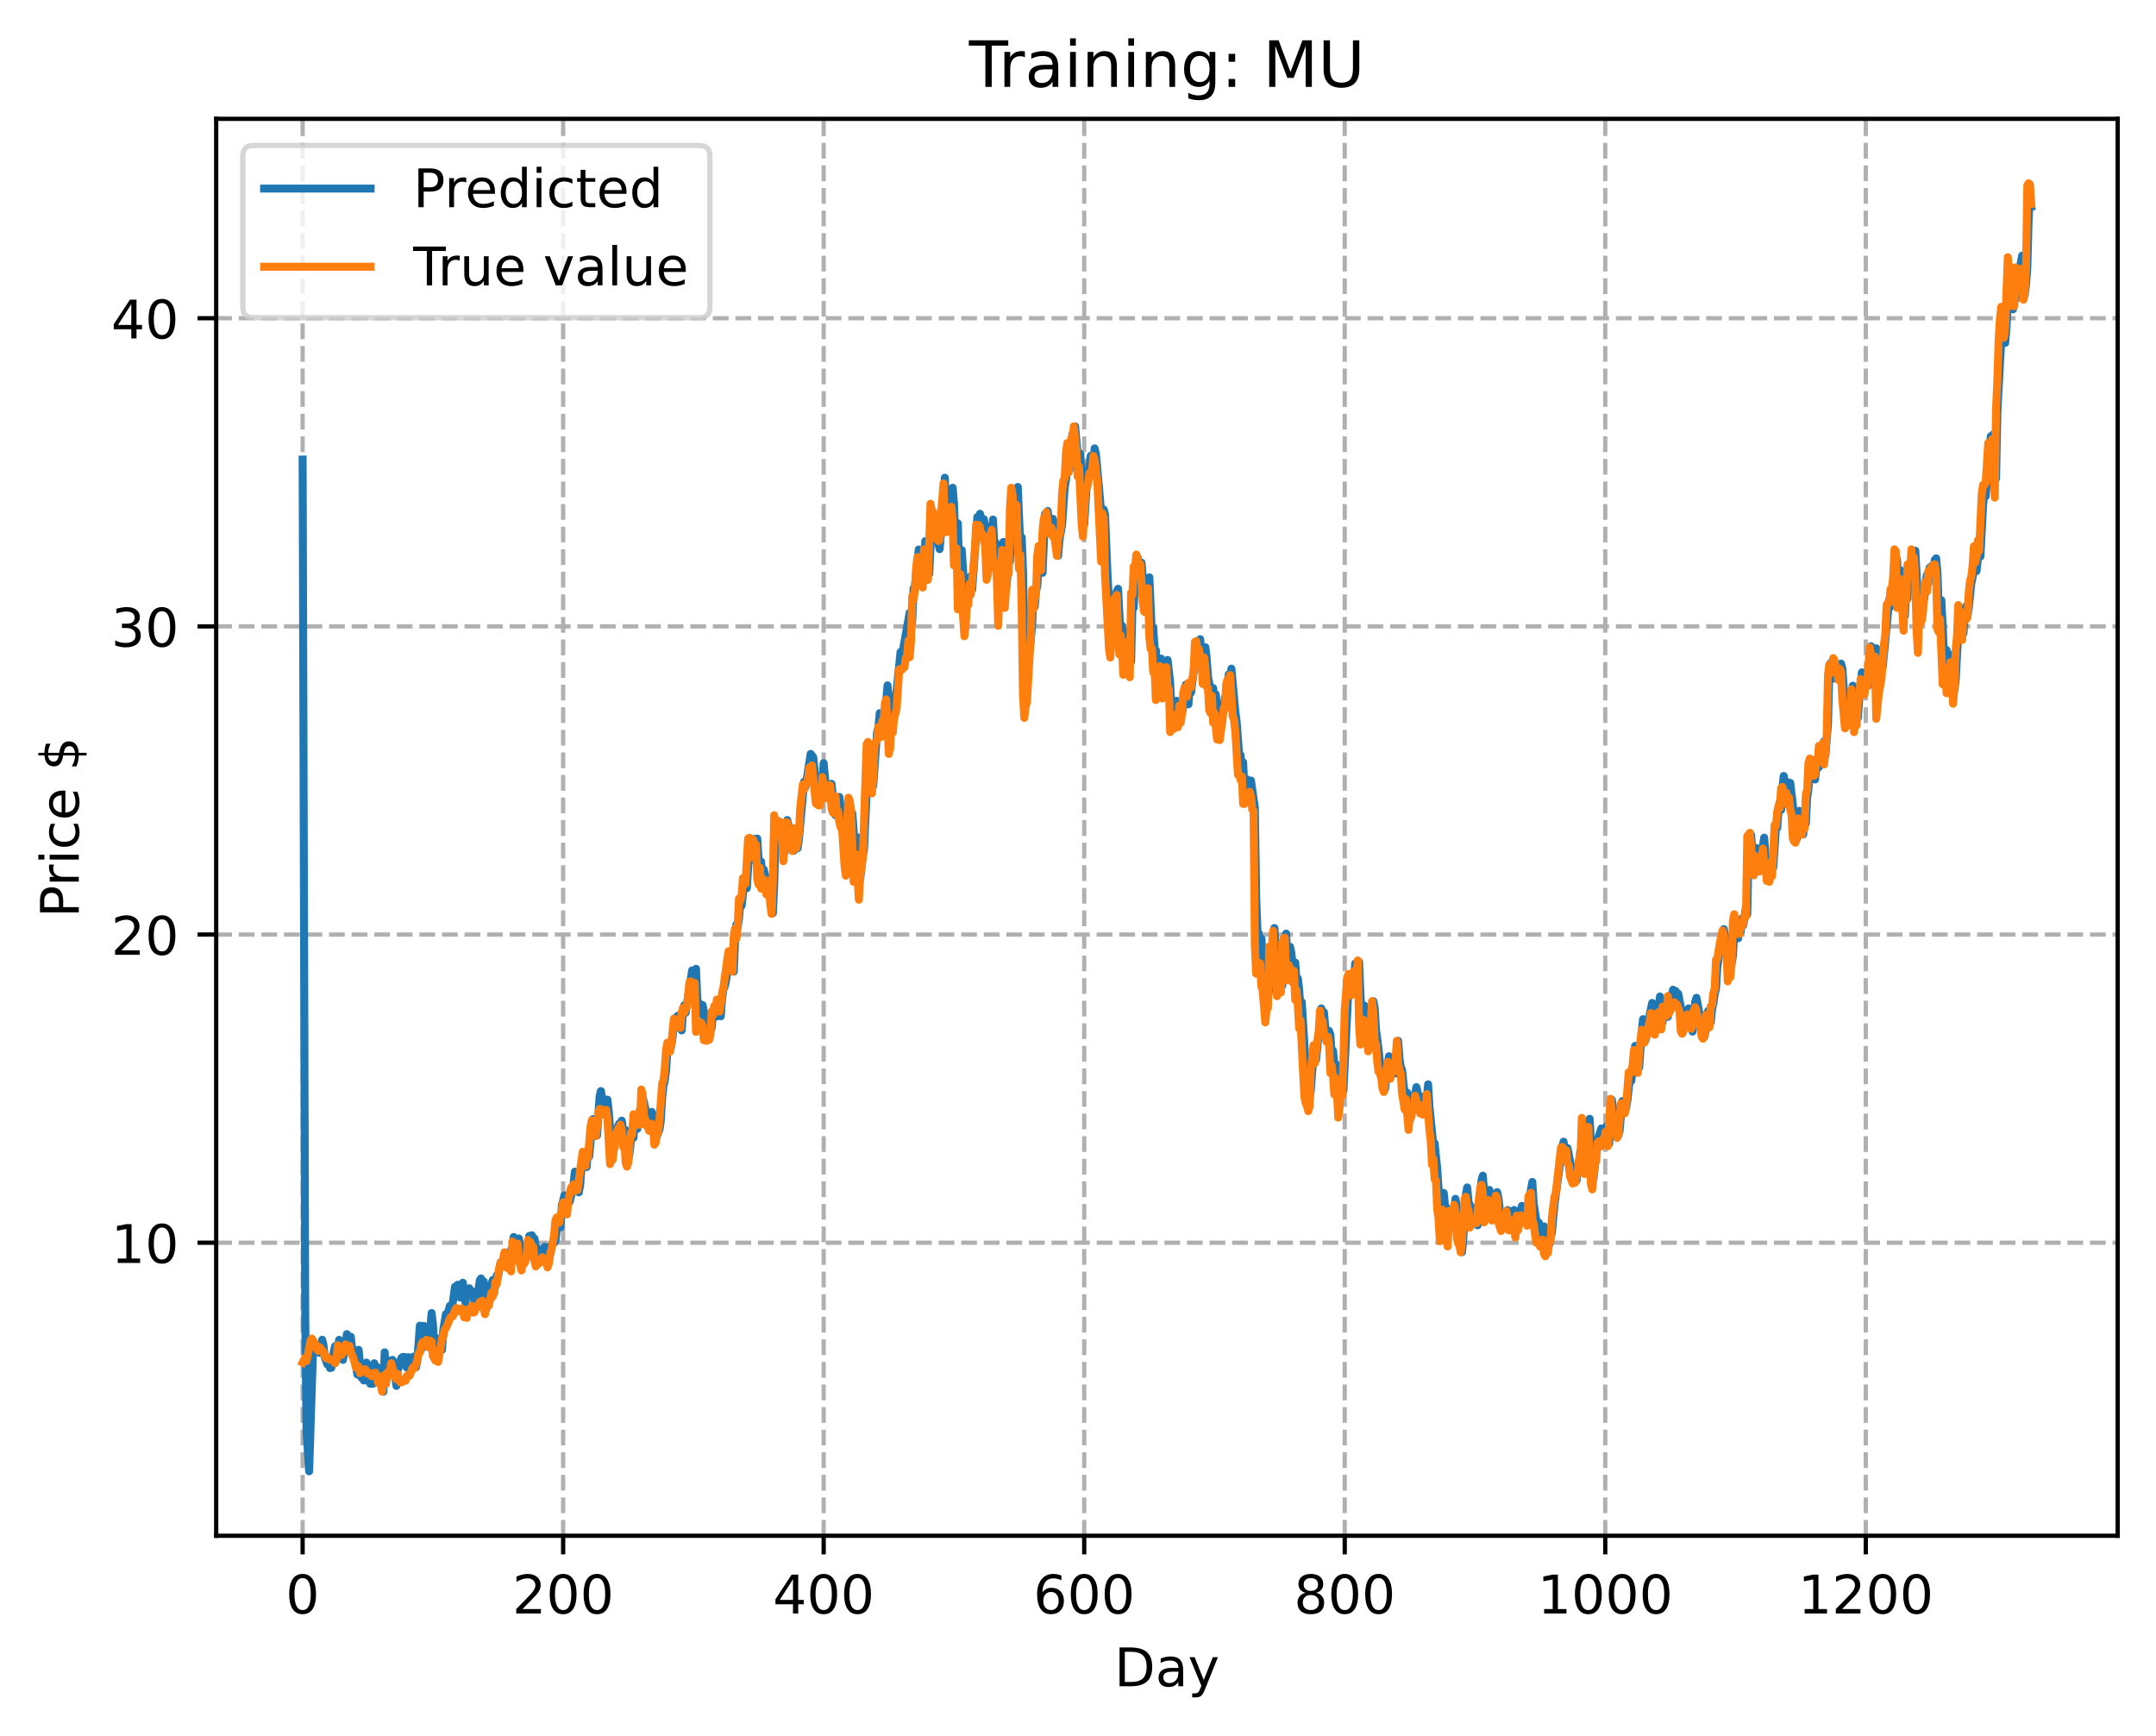 <?xml version="1.0" encoding="utf-8" standalone="no"?>
<!DOCTYPE svg PUBLIC "-//W3C//DTD SVG 1.1//EN"
  "http://www.w3.org/Graphics/SVG/1.1/DTD/svg11.dtd">
<!-- Created with matplotlib (https://matplotlib.org/) -->
<svg height="325.986pt" version="1.1" viewBox="0 0 404.923 325.986" width="404.923pt" xmlns="http://www.w3.org/2000/svg" xmlns:xlink="http://www.w3.org/1999/xlink">
 <defs>
  <style type="text/css">
*{stroke-linecap:butt;stroke-linejoin:round;}
  </style>
 </defs>
 <g id="figure_1">
  <g id="patch_1">
   <path d="M 0 325.986 
L 404.923 325.986 
L 404.923 0 
L 0 0 
z
" style="fill:#ffffff;"/>
  </g>
  <g id="axes_1">
   <g id="patch_2">
    <path d="M 40.603 288.43 
L 397.723 288.43 
L 397.723 22.318 
L 40.603 22.318 
z
" style="fill:#ffffff;"/>
   </g>
   <g id="matplotlib.axis_1">
    <g id="xtick_1">
     <g id="line2d_1">
      <path clip-path="url(#pccb072ccf9)" d="M 56.836 288.43 
L 56.836 22.318 
" style="fill:none;stroke:#b0b0b0;stroke-dasharray:2.96,1.28;stroke-dashoffset:0;stroke-width:0.8;"/>
     </g>
     <g id="line2d_2">
      <defs>
       <path d="M 0 0 
L 0 3.5 
" id="m624cbb5d63" style="stroke:#000000;stroke-width:0.8;"/>
      </defs>
      <g>
       <use style="stroke:#000000;stroke-width:0.8;" x="56.836" xlink:href="#m624cbb5d63" y="288.43"/>
      </g>
     </g>
     <g id="text_1">
      <!-- 0 -->
      <defs>
       <path d="M 31.781 66.406 
Q 24.172 66.406 20.328 58.906 
Q 16.5 51.422 16.5 36.375 
Q 16.5 21.391 20.328 13.891 
Q 24.172 6.391 31.781 6.391 
Q 39.453 6.391 43.281 13.891 
Q 47.125 21.391 47.125 36.375 
Q 47.125 51.422 43.281 58.906 
Q 39.453 66.406 31.781 66.406 
z
M 31.781 74.219 
Q 44.047 74.219 50.516 64.516 
Q 56.984 54.828 56.984 36.375 
Q 56.984 17.969 50.516 8.266 
Q 44.047 -1.422 31.781 -1.422 
Q 19.531 -1.422 13.062 8.266 
Q 6.594 17.969 6.594 36.375 
Q 6.594 54.828 13.062 64.516 
Q 19.531 74.219 31.781 74.219 
z
" id="DejaVuSans-48"/>
      </defs>
      <g transform="translate(53.655 303.029)scale(0.1 -0.1)">
       <use xlink:href="#DejaVuSans-48"/>
      </g>
     </g>
    </g>
    <g id="xtick_2">
     <g id="line2d_3">
      <path clip-path="url(#pccb072ccf9)" d="M 105.766 288.43 
L 105.766 22.318 
" style="fill:none;stroke:#b0b0b0;stroke-dasharray:2.96,1.28;stroke-dashoffset:0;stroke-width:0.8;"/>
     </g>
     <g id="line2d_4">
      <g>
       <use style="stroke:#000000;stroke-width:0.8;" x="105.766" xlink:href="#m624cbb5d63" y="288.43"/>
      </g>
     </g>
     <g id="text_2">
      <!-- 200 -->
      <defs>
       <path d="M 19.188 8.297 
L 53.609 8.297 
L 53.609 0 
L 7.328 0 
L 7.328 8.297 
Q 12.938 14.109 22.625 23.891 
Q 32.328 33.688 34.812 36.531 
Q 39.547 41.844 41.422 45.531 
Q 43.312 49.219 43.312 52.781 
Q 43.312 58.594 39.234 62.25 
Q 35.156 65.922 28.609 65.922 
Q 23.969 65.922 18.812 64.312 
Q 13.672 62.703 7.812 59.422 
L 7.812 69.391 
Q 13.766 71.781 18.938 73 
Q 24.125 74.219 28.422 74.219 
Q 39.75 74.219 46.484 68.547 
Q 53.219 62.891 53.219 53.422 
Q 53.219 48.922 51.531 44.891 
Q 49.859 40.875 45.406 35.406 
Q 44.188 33.984 37.641 27.219 
Q 31.109 20.453 19.188 8.297 
z
" id="DejaVuSans-50"/>
      </defs>
      <g transform="translate(96.223 303.029)scale(0.1 -0.1)">
       <use xlink:href="#DejaVuSans-50"/>
       <use x="63.623" xlink:href="#DejaVuSans-48"/>
       <use x="127.246" xlink:href="#DejaVuSans-48"/>
      </g>
     </g>
    </g>
    <g id="xtick_3">
     <g id="line2d_5">
      <path clip-path="url(#pccb072ccf9)" d="M 154.697 288.43 
L 154.697 22.318 
" style="fill:none;stroke:#b0b0b0;stroke-dasharray:2.96,1.28;stroke-dashoffset:0;stroke-width:0.8;"/>
     </g>
     <g id="line2d_6">
      <g>
       <use style="stroke:#000000;stroke-width:0.8;" x="154.697" xlink:href="#m624cbb5d63" y="288.43"/>
      </g>
     </g>
     <g id="text_3">
      <!-- 400 -->
      <defs>
       <path d="M 37.797 64.312 
L 12.891 25.391 
L 37.797 25.391 
z
M 35.203 72.906 
L 47.609 72.906 
L 47.609 25.391 
L 58.016 25.391 
L 58.016 17.188 
L 47.609 17.188 
L 47.609 0 
L 37.797 0 
L 37.797 17.188 
L 4.891 17.188 
L 4.891 26.703 
z
" id="DejaVuSans-52"/>
      </defs>
      <g transform="translate(145.153 303.029)scale(0.1 -0.1)">
       <use xlink:href="#DejaVuSans-52"/>
       <use x="63.623" xlink:href="#DejaVuSans-48"/>
       <use x="127.246" xlink:href="#DejaVuSans-48"/>
      </g>
     </g>
    </g>
    <g id="xtick_4">
     <g id="line2d_7">
      <path clip-path="url(#pccb072ccf9)" d="M 203.628 288.43 
L 203.628 22.318 
" style="fill:none;stroke:#b0b0b0;stroke-dasharray:2.96,1.28;stroke-dashoffset:0;stroke-width:0.8;"/>
     </g>
     <g id="line2d_8">
      <g>
       <use style="stroke:#000000;stroke-width:0.8;" x="203.628" xlink:href="#m624cbb5d63" y="288.43"/>
      </g>
     </g>
     <g id="text_4">
      <!-- 600 -->
      <defs>
       <path d="M 33.016 40.375 
Q 26.375 40.375 22.484 35.828 
Q 18.609 31.297 18.609 23.391 
Q 18.609 15.531 22.484 10.953 
Q 26.375 6.391 33.016 6.391 
Q 39.656 6.391 43.531 10.953 
Q 47.406 15.531 47.406 23.391 
Q 47.406 31.297 43.531 35.828 
Q 39.656 40.375 33.016 40.375 
z
M 52.594 71.297 
L 52.594 62.312 
Q 48.875 64.062 45.094 64.984 
Q 41.312 65.922 37.594 65.922 
Q 27.828 65.922 22.672 59.328 
Q 17.531 52.734 16.797 39.406 
Q 19.672 43.656 24.016 45.922 
Q 28.375 48.188 33.594 48.188 
Q 44.578 48.188 50.953 41.516 
Q 57.328 34.859 57.328 23.391 
Q 57.328 12.156 50.688 5.359 
Q 44.047 -1.422 33.016 -1.422 
Q 20.359 -1.422 13.672 8.266 
Q 6.984 17.969 6.984 36.375 
Q 6.984 53.656 15.188 63.938 
Q 23.391 74.219 37.203 74.219 
Q 40.922 74.219 44.703 73.484 
Q 48.484 72.75 52.594 71.297 
z
" id="DejaVuSans-54"/>
      </defs>
      <g transform="translate(194.084 303.029)scale(0.1 -0.1)">
       <use xlink:href="#DejaVuSans-54"/>
       <use x="63.623" xlink:href="#DejaVuSans-48"/>
       <use x="127.246" xlink:href="#DejaVuSans-48"/>
      </g>
     </g>
    </g>
    <g id="xtick_5">
     <g id="line2d_9">
      <path clip-path="url(#pccb072ccf9)" d="M 252.558 288.43 
L 252.558 22.318 
" style="fill:none;stroke:#b0b0b0;stroke-dasharray:2.96,1.28;stroke-dashoffset:0;stroke-width:0.8;"/>
     </g>
     <g id="line2d_10">
      <g>
       <use style="stroke:#000000;stroke-width:0.8;" x="252.558" xlink:href="#m624cbb5d63" y="288.43"/>
      </g>
     </g>
     <g id="text_5">
      <!-- 800 -->
      <defs>
       <path d="M 31.781 34.625 
Q 24.75 34.625 20.719 30.859 
Q 16.703 27.094 16.703 20.516 
Q 16.703 13.922 20.719 10.156 
Q 24.75 6.391 31.781 6.391 
Q 38.812 6.391 42.859 10.172 
Q 46.922 13.969 46.922 20.516 
Q 46.922 27.094 42.891 30.859 
Q 38.875 34.625 31.781 34.625 
z
M 21.922 38.812 
Q 15.578 40.375 12.031 44.719 
Q 8.5 49.078 8.5 55.328 
Q 8.5 64.062 14.719 69.141 
Q 20.953 74.219 31.781 74.219 
Q 42.672 74.219 48.875 69.141 
Q 55.078 64.062 55.078 55.328 
Q 55.078 49.078 51.531 44.719 
Q 48 40.375 41.703 38.812 
Q 48.828 37.156 52.797 32.312 
Q 56.781 27.484 56.781 20.516 
Q 56.781 9.906 50.312 4.234 
Q 43.844 -1.422 31.781 -1.422 
Q 19.734 -1.422 13.25 4.234 
Q 6.781 9.906 6.781 20.516 
Q 6.781 27.484 10.781 32.312 
Q 14.797 37.156 21.922 38.812 
z
M 18.312 54.391 
Q 18.312 48.734 21.844 45.562 
Q 25.391 42.391 31.781 42.391 
Q 38.141 42.391 41.719 45.562 
Q 45.312 48.734 45.312 54.391 
Q 45.312 60.062 41.719 63.234 
Q 38.141 66.406 31.781 66.406 
Q 25.391 66.406 21.844 63.234 
Q 18.312 60.062 18.312 54.391 
z
" id="DejaVuSans-56"/>
      </defs>
      <g transform="translate(243.015 303.029)scale(0.1 -0.1)">
       <use xlink:href="#DejaVuSans-56"/>
       <use x="63.623" xlink:href="#DejaVuSans-48"/>
       <use x="127.246" xlink:href="#DejaVuSans-48"/>
      </g>
     </g>
    </g>
    <g id="xtick_6">
     <g id="line2d_11">
      <path clip-path="url(#pccb072ccf9)" d="M 301.489 288.43 
L 301.489 22.318 
" style="fill:none;stroke:#b0b0b0;stroke-dasharray:2.96,1.28;stroke-dashoffset:0;stroke-width:0.8;"/>
     </g>
     <g id="line2d_12">
      <g>
       <use style="stroke:#000000;stroke-width:0.8;" x="301.489" xlink:href="#m624cbb5d63" y="288.43"/>
      </g>
     </g>
     <g id="text_6">
      <!-- 1000 -->
      <defs>
       <path d="M 12.406 8.297 
L 28.516 8.297 
L 28.516 63.922 
L 10.984 60.406 
L 10.984 69.391 
L 28.422 72.906 
L 38.281 72.906 
L 38.281 8.297 
L 54.391 8.297 
L 54.391 0 
L 12.406 0 
z
" id="DejaVuSans-49"/>
      </defs>
      <g transform="translate(288.764 303.029)scale(0.1 -0.1)">
       <use xlink:href="#DejaVuSans-49"/>
       <use x="63.623" xlink:href="#DejaVuSans-48"/>
       <use x="127.246" xlink:href="#DejaVuSans-48"/>
       <use x="190.869" xlink:href="#DejaVuSans-48"/>
      </g>
     </g>
    </g>
    <g id="xtick_7">
     <g id="line2d_13">
      <path clip-path="url(#pccb072ccf9)" d="M 350.419 288.43 
L 350.419 22.318 
" style="fill:none;stroke:#b0b0b0;stroke-dasharray:2.96,1.28;stroke-dashoffset:0;stroke-width:0.8;"/>
     </g>
     <g id="line2d_14">
      <g>
       <use style="stroke:#000000;stroke-width:0.8;" x="350.419" xlink:href="#m624cbb5d63" y="288.43"/>
      </g>
     </g>
     <g id="text_7">
      <!-- 1200 -->
      <g transform="translate(337.694 303.029)scale(0.1 -0.1)">
       <use xlink:href="#DejaVuSans-49"/>
       <use x="63.623" xlink:href="#DejaVuSans-50"/>
       <use x="127.246" xlink:href="#DejaVuSans-48"/>
       <use x="190.869" xlink:href="#DejaVuSans-48"/>
      </g>
     </g>
    </g>
    <g id="text_8">
     <!-- Day -->
     <defs>
      <path d="M 19.672 64.797 
L 19.672 8.109 
L 31.594 8.109 
Q 46.688 8.109 53.688 14.938 
Q 60.688 21.781 60.688 36.531 
Q 60.688 51.172 53.688 57.984 
Q 46.688 64.797 31.594 64.797 
z
M 9.812 72.906 
L 30.078 72.906 
Q 51.266 72.906 61.172 64.094 
Q 71.094 55.281 71.094 36.531 
Q 71.094 17.672 61.125 8.828 
Q 51.172 0 30.078 0 
L 9.812 0 
z
" id="DejaVuSans-68"/>
      <path d="M 34.281 27.484 
Q 23.391 27.484 19.188 25 
Q 14.984 22.516 14.984 16.5 
Q 14.984 11.719 18.141 8.906 
Q 21.297 6.109 26.703 6.109 
Q 34.188 6.109 38.703 11.406 
Q 43.219 16.703 43.219 25.484 
L 43.219 27.484 
z
M 52.203 31.203 
L 52.203 0 
L 43.219 0 
L 43.219 8.297 
Q 40.141 3.328 35.547 0.953 
Q 30.953 -1.422 24.312 -1.422 
Q 15.922 -1.422 10.953 3.297 
Q 6 8.016 6 15.922 
Q 6 25.141 12.172 29.828 
Q 18.359 34.516 30.609 34.516 
L 43.219 34.516 
L 43.219 35.406 
Q 43.219 41.609 39.141 45 
Q 35.062 48.391 27.688 48.391 
Q 23 48.391 18.547 47.266 
Q 14.109 46.141 10.016 43.891 
L 10.016 52.203 
Q 14.938 54.109 19.578 55.047 
Q 24.219 56 28.609 56 
Q 40.484 56 46.344 49.844 
Q 52.203 43.703 52.203 31.203 
z
" id="DejaVuSans-97"/>
      <path d="M 32.172 -5.078 
Q 28.375 -14.844 24.75 -17.812 
Q 21.141 -20.797 15.094 -20.797 
L 7.906 -20.797 
L 7.906 -13.281 
L 13.188 -13.281 
Q 16.891 -13.281 18.938 -11.516 
Q 21 -9.766 23.484 -3.219 
L 25.094 0.875 
L 2.984 54.688 
L 12.5 54.688 
L 29.594 11.922 
L 46.688 54.688 
L 56.203 54.688 
z
" id="DejaVuSans-121"/>
     </defs>
     <g transform="translate(209.29 316.707)scale(0.1 -0.1)">
      <use xlink:href="#DejaVuSans-68"/>
      <use x="77.002" xlink:href="#DejaVuSans-97"/>
      <use x="138.281" xlink:href="#DejaVuSans-121"/>
     </g>
    </g>
   </g>
   <g id="matplotlib.axis_2">
    <g id="ytick_1">
     <g id="line2d_15">
      <path clip-path="url(#pccb072ccf9)" d="M 40.603 233.397 
L 397.723 233.397 
" style="fill:none;stroke:#b0b0b0;stroke-dasharray:2.96,1.28;stroke-dashoffset:0;stroke-width:0.8;"/>
     </g>
     <g id="line2d_16">
      <defs>
       <path d="M 0 0 
L -3.5 0 
" id="m38907087d8" style="stroke:#000000;stroke-width:0.8;"/>
      </defs>
      <g>
       <use style="stroke:#000000;stroke-width:0.8;" x="40.603" xlink:href="#m38907087d8" y="233.397"/>
      </g>
     </g>
     <g id="text_9">
      <!-- 10 -->
      <g transform="translate(20.878 237.196)scale(0.1 -0.1)">
       <use xlink:href="#DejaVuSans-49"/>
       <use x="63.623" xlink:href="#DejaVuSans-48"/>
      </g>
     </g>
    </g>
    <g id="ytick_2">
     <g id="line2d_17">
      <path clip-path="url(#pccb072ccf9)" d="M 40.603 175.519 
L 397.723 175.519 
" style="fill:none;stroke:#b0b0b0;stroke-dasharray:2.96,1.28;stroke-dashoffset:0;stroke-width:0.8;"/>
     </g>
     <g id="line2d_18">
      <g>
       <use style="stroke:#000000;stroke-width:0.8;" x="40.603" xlink:href="#m38907087d8" y="175.519"/>
      </g>
     </g>
     <g id="text_10">
      <!-- 20 -->
      <g transform="translate(20.878 179.319)scale(0.1 -0.1)">
       <use xlink:href="#DejaVuSans-50"/>
       <use x="63.623" xlink:href="#DejaVuSans-48"/>
      </g>
     </g>
    </g>
    <g id="ytick_3">
     <g id="line2d_19">
      <path clip-path="url(#pccb072ccf9)" d="M 40.603 117.642 
L 397.723 117.642 
" style="fill:none;stroke:#b0b0b0;stroke-dasharray:2.96,1.28;stroke-dashoffset:0;stroke-width:0.8;"/>
     </g>
     <g id="line2d_20">
      <g>
       <use style="stroke:#000000;stroke-width:0.8;" x="40.603" xlink:href="#m38907087d8" y="117.642"/>
      </g>
     </g>
     <g id="text_11">
      <!-- 30 -->
      <defs>
       <path d="M 40.578 39.312 
Q 47.656 37.797 51.625 33 
Q 55.609 28.219 55.609 21.188 
Q 55.609 10.406 48.188 4.484 
Q 40.766 -1.422 27.094 -1.422 
Q 22.516 -1.422 17.656 -0.516 
Q 12.797 0.391 7.625 2.203 
L 7.625 11.719 
Q 11.719 9.328 16.594 8.109 
Q 21.484 6.891 26.812 6.891 
Q 36.078 6.891 40.938 10.547 
Q 45.797 14.203 45.797 21.188 
Q 45.797 27.641 41.281 31.266 
Q 36.766 34.906 28.719 34.906 
L 20.219 34.906 
L 20.219 43.016 
L 29.109 43.016 
Q 36.375 43.016 40.234 45.922 
Q 44.094 48.828 44.094 54.297 
Q 44.094 59.906 40.109 62.906 
Q 36.141 65.922 28.719 65.922 
Q 24.656 65.922 20.016 65.031 
Q 15.375 64.156 9.812 62.312 
L 9.812 71.094 
Q 15.438 72.656 20.344 73.438 
Q 25.25 74.219 29.594 74.219 
Q 40.828 74.219 47.359 69.109 
Q 53.906 64.016 53.906 55.328 
Q 53.906 49.266 50.438 45.094 
Q 46.969 40.922 40.578 39.312 
z
" id="DejaVuSans-51"/>
      </defs>
      <g transform="translate(20.878 121.441)scale(0.1 -0.1)">
       <use xlink:href="#DejaVuSans-51"/>
       <use x="63.623" xlink:href="#DejaVuSans-48"/>
      </g>
     </g>
    </g>
    <g id="ytick_4">
     <g id="line2d_21">
      <path clip-path="url(#pccb072ccf9)" d="M 40.603 59.764 
L 397.723 59.764 
" style="fill:none;stroke:#b0b0b0;stroke-dasharray:2.96,1.28;stroke-dashoffset:0;stroke-width:0.8;"/>
     </g>
     <g id="line2d_22">
      <g>
       <use style="stroke:#000000;stroke-width:0.8;" x="40.603" xlink:href="#m38907087d8" y="59.764"/>
      </g>
     </g>
     <g id="text_12">
      <!-- 40 -->
      <g transform="translate(20.878 63.564)scale(0.1 -0.1)">
       <use xlink:href="#DejaVuSans-52"/>
       <use x="63.623" xlink:href="#DejaVuSans-48"/>
      </g>
     </g>
    </g>
    <g id="text_13">
     <!-- Price $ -->
     <defs>
      <path d="M 19.672 64.797 
L 19.672 37.406 
L 32.078 37.406 
Q 38.969 37.406 42.719 40.969 
Q 46.484 44.531 46.484 51.125 
Q 46.484 57.672 42.719 61.234 
Q 38.969 64.797 32.078 64.797 
z
M 9.812 72.906 
L 32.078 72.906 
Q 44.344 72.906 50.609 67.359 
Q 56.891 61.812 56.891 51.125 
Q 56.891 40.328 50.609 34.812 
Q 44.344 29.297 32.078 29.297 
L 19.672 29.297 
L 19.672 0 
L 9.812 0 
z
" id="DejaVuSans-80"/>
      <path d="M 41.109 46.297 
Q 39.594 47.172 37.812 47.578 
Q 36.031 48 33.891 48 
Q 26.266 48 22.188 43.047 
Q 18.109 38.094 18.109 28.812 
L 18.109 0 
L 9.078 0 
L 9.078 54.688 
L 18.109 54.688 
L 18.109 46.188 
Q 20.953 51.172 25.484 53.578 
Q 30.031 56 36.531 56 
Q 37.453 56 38.578 55.875 
Q 39.703 55.766 41.062 55.516 
z
" id="DejaVuSans-114"/>
      <path d="M 9.422 54.688 
L 18.406 54.688 
L 18.406 0 
L 9.422 0 
z
M 9.422 75.984 
L 18.406 75.984 
L 18.406 64.594 
L 9.422 64.594 
z
" id="DejaVuSans-105"/>
      <path d="M 48.781 52.594 
L 48.781 44.188 
Q 44.969 46.297 41.141 47.344 
Q 37.312 48.391 33.406 48.391 
Q 24.656 48.391 19.812 42.844 
Q 14.984 37.312 14.984 27.297 
Q 14.984 17.281 19.812 11.734 
Q 24.656 6.203 33.406 6.203 
Q 37.312 6.203 41.141 7.25 
Q 44.969 8.297 48.781 10.406 
L 48.781 2.094 
Q 45.016 0.344 40.984 -0.531 
Q 36.969 -1.422 32.422 -1.422 
Q 20.062 -1.422 12.781 6.344 
Q 5.516 14.109 5.516 27.297 
Q 5.516 40.672 12.859 48.328 
Q 20.219 56 33.016 56 
Q 37.156 56 41.109 55.141 
Q 45.062 54.297 48.781 52.594 
z
" id="DejaVuSans-99"/>
      <path d="M 56.203 29.594 
L 56.203 25.203 
L 14.891 25.203 
Q 15.484 15.922 20.484 11.062 
Q 25.484 6.203 34.422 6.203 
Q 39.594 6.203 44.453 7.469 
Q 49.312 8.734 54.109 11.281 
L 54.109 2.781 
Q 49.266 0.734 44.188 -0.344 
Q 39.109 -1.422 33.891 -1.422 
Q 20.797 -1.422 13.156 6.188 
Q 5.516 13.812 5.516 26.812 
Q 5.516 40.234 12.766 48.109 
Q 20.016 56 32.328 56 
Q 43.359 56 49.781 48.891 
Q 56.203 41.797 56.203 29.594 
z
M 47.219 32.234 
Q 47.125 39.594 43.094 43.984 
Q 39.062 48.391 32.422 48.391 
Q 24.906 48.391 20.391 44.141 
Q 15.875 39.891 15.188 32.172 
z
" id="DejaVuSans-101"/>
      <path id="DejaVuSans-32"/>
      <path d="M 33.797 -14.703 
L 28.906 -14.703 
L 28.859 0 
Q 23.734 0.094 18.609 1.188 
Q 13.484 2.297 8.297 4.5 
L 8.297 13.281 
Q 13.281 10.156 18.375 8.562 
Q 23.484 6.984 28.906 6.938 
L 28.906 29.203 
Q 18.109 30.953 13.203 35.156 
Q 8.297 39.359 8.297 46.688 
Q 8.297 54.641 13.625 59.219 
Q 18.953 63.812 28.906 64.5 
L 28.906 75.984 
L 33.797 75.984 
L 33.797 64.656 
Q 38.328 64.453 42.578 63.688 
Q 46.828 62.938 50.875 61.625 
L 50.875 53.078 
Q 46.828 55.125 42.547 56.25 
Q 38.281 57.375 33.797 57.562 
L 33.797 36.719 
Q 44.875 35.016 50.094 30.609 
Q 55.328 26.219 55.328 18.609 
Q 55.328 10.359 49.781 5.594 
Q 44.234 0.828 33.797 0.094 
z
M 28.906 37.594 
L 28.906 57.625 
Q 23.25 56.984 20.266 54.391 
Q 17.281 51.812 17.281 47.516 
Q 17.281 43.312 20.031 40.969 
Q 22.797 38.625 28.906 37.594 
z
M 33.797 28.219 
L 33.797 7.078 
Q 39.984 7.906 43.141 10.594 
Q 46.297 13.281 46.297 17.672 
Q 46.297 21.969 43.281 24.5 
Q 40.281 27.047 33.797 28.219 
z
" id="DejaVuSans-36"/>
     </defs>
     <g transform="translate(14.798 172.342)rotate(-90)scale(0.1 -0.1)">
      <use xlink:href="#DejaVuSans-80"/>
      <use x="58.553" xlink:href="#DejaVuSans-114"/>
      <use x="99.666" xlink:href="#DejaVuSans-105"/>
      <use x="127.449" xlink:href="#DejaVuSans-99"/>
      <use x="182.43" xlink:href="#DejaVuSans-101"/>
      <use x="243.953" xlink:href="#DejaVuSans-32"/>
      <use x="275.74" xlink:href="#DejaVuSans-36"/>
     </g>
    </g>
   </g>
   <g id="line2d_23">
    <path clip-path="url(#pccb072ccf9)" d="M 56.836 86.318 
L 57.325 247.077 
L 57.57 268.647 
L 58.059 276.334 
L 58.548 260.993 
L 58.793 253.591 
L 59.038 252.298 
L 59.527 253.508 
L 59.772 252.761 
L 60.016 254.086 
L 60.261 253.428 
L 60.506 251.621 
L 60.75 252.599 
L 60.995 254.959 
L 61.484 256.255 
L 61.729 255.973 
L 61.974 256.939 
L 62.218 256.905 
L 62.708 253.74 
L 62.952 252.807 
L 63.441 255.195 
L 63.686 251.635 
L 63.931 255.164 
L 64.175 255.014 
L 64.42 255.403 
L 65.154 250.563 
L 65.399 252.525 
L 65.643 253.543 
L 65.888 251.072 
L 66.133 253.289 
L 66.867 256.574 
L 67.111 258.141 
L 67.356 253.518 
L 67.845 258.706 
L 68.09 257.817 
L 68.335 259.271 
L 68.579 256.964 
L 68.824 255.906 
L 69.313 259.471 
L 69.558 259.902 
L 69.802 258.416 
L 70.047 259.892 
L 70.292 256.039 
L 70.536 258.464 
L 70.781 256.7 
L 71.026 257.515 
L 71.27 257.577 
L 71.515 257.236 
L 72.004 261.396 
L 72.249 253.982 
L 72.494 259.55 
L 72.738 258.589 
L 72.983 255.542 
L 73.228 256.124 
L 73.472 256.231 
L 73.717 255.405 
L 73.962 258.33 
L 74.206 258.313 
L 74.451 260.284 
L 74.696 257.245 
L 74.94 256.743 
L 75.185 255.585 
L 75.429 255.012 
L 75.674 254.85 
L 75.919 254.855 
L 76.163 255.555 
L 76.408 256.866 
L 76.653 254.889 
L 77.142 256.587 
L 77.631 254.806 
L 78.121 256.815 
L 78.365 255.642 
L 78.855 248.972 
L 79.099 253.464 
L 79.344 252.314 
L 79.589 249.018 
L 79.833 251.701 
L 80.078 250.567 
L 80.323 250.749 
L 80.567 252.819 
L 81.056 246.604 
L 81.301 248.637 
L 81.546 252.513 
L 81.79 251.228 
L 82.035 255.35 
L 82.28 252.787 
L 82.524 253.338 
L 82.769 252.612 
L 83.014 253.518 
L 83.258 249.73 
L 83.748 246.79 
L 83.992 247.162 
L 84.482 245.272 
L 84.726 245.496 
L 84.971 245.086 
L 85.46 241.662 
L 85.705 241.705 
L 85.95 241.296 
L 86.194 241.766 
L 86.439 243.696 
L 86.928 240.913 
L 87.417 244.618 
L 87.662 242.798 
L 87.907 243.051 
L 88.151 241.954 
L 88.396 243.226 
L 88.641 242.689 
L 88.885 242.586 
L 89.13 245.106 
L 89.375 244.862 
L 89.619 243.999 
L 90.109 240.454 
L 90.353 240.117 
L 90.598 241.937 
L 90.843 240.66 
L 91.332 245.864 
L 91.577 243.683 
L 91.821 244.672 
L 92.066 243.627 
L 92.311 241.134 
L 92.555 240.388 
L 92.8 242.82 
L 93.289 239.513 
L 93.534 239.727 
L 94.023 237.095 
L 94.268 237.062 
L 94.512 237.384 
L 94.757 235.559 
L 95.002 235.312 
L 95.491 237.947 
L 95.98 234.738 
L 96.225 235.19 
L 96.47 232.331 
L 96.714 234.302 
L 96.959 233.7 
L 97.204 233.669 
L 97.448 232.594 
L 97.938 235.701 
L 98.182 236.83 
L 98.427 236.289 
L 98.672 236.492 
L 98.916 236.228 
L 99.161 235.113 
L 99.405 232.132 
L 99.895 232.003 
L 100.139 233.206 
L 100.384 232.621 
L 100.873 236.28 
L 101.118 234.578 
L 101.363 236.212 
L 101.607 235.474 
L 101.852 235.36 
L 102.097 234.428 
L 102.341 234.16 
L 102.586 235.761 
L 102.831 234.741 
L 103.075 236.431 
L 103.32 235.628 
L 103.565 233.837 
L 103.809 233.379 
L 104.054 233.412 
L 104.299 233.148 
L 104.788 229.312 
L 105.032 230.249 
L 105.277 230.501 
L 105.522 226.393 
L 106.011 224.504 
L 106.256 226.622 
L 106.5 224.6 
L 106.745 226.033 
L 106.99 225.707 
L 107.479 223.664 
L 107.724 222.27 
L 107.968 220.058 
L 108.213 222.466 
L 108.458 222.588 
L 108.702 223.948 
L 108.947 222.688 
L 109.192 219.464 
L 109.436 218.933 
L 109.681 217.232 
L 109.926 218.726 
L 110.17 219.206 
L 110.415 216.326 
L 110.66 217.22 
L 111.149 211.701 
L 111.393 210.176 
L 111.638 213.378 
L 111.883 210.629 
L 112.127 213.257 
L 112.617 205.849 
L 112.861 204.911 
L 113.351 207.641 
L 113.595 206.73 
L 113.84 207.542 
L 114.085 206.529 
L 114.329 208.781 
L 114.819 214.842 
L 115.063 213.663 
L 115.308 215.774 
L 115.797 212.997 
L 116.042 211.633 
L 116.287 211.021 
L 116.531 211.222 
L 116.776 210.476 
L 117.265 213.817 
L 117.51 212.259 
L 117.754 216.023 
L 117.999 217.7 
L 118.244 216.504 
L 118.733 212.067 
L 118.978 213.683 
L 119.222 210.662 
L 119.467 211.157 
L 119.712 211.99 
L 120.201 208.434 
L 120.446 210.862 
L 120.69 206.166 
L 120.935 206.926 
L 121.18 208.132 
L 121.669 211.706 
L 121.914 209.323 
L 122.158 209.886 
L 122.403 208.827 
L 122.648 209.242 
L 123.137 213.994 
L 123.871 212.145 
L 124.115 210.395 
L 124.36 206.097 
L 124.605 203.929 
L 124.849 202.957 
L 125.094 201.077 
L 125.339 197.329 
L 125.583 196.352 
L 125.828 197.303 
L 126.073 196.386 
L 126.317 194.806 
L 126.562 192.331 
L 126.807 191.176 
L 127.051 192.419 
L 127.296 190.774 
L 127.785 193.179 
L 128.03 193.525 
L 128.275 190.112 
L 128.519 188.798 
L 128.764 190.209 
L 129.987 182.256 
L 130.232 185.41 
L 130.721 181.958 
L 130.966 187.821 
L 131.21 188.271 
L 131.455 190.375 
L 131.944 188.759 
L 132.189 189.939 
L 132.434 192.845 
L 132.678 190.539 
L 132.923 193.449 
L 133.168 192.392 
L 133.412 193.509 
L 133.657 193.075 
L 133.902 190.203 
L 134.146 190.873 
L 134.391 189.023 
L 134.636 190.904 
L 134.88 188.233 
L 135.125 190.368 
L 135.369 190.865 
L 135.614 187.477 
L 135.859 185.8 
L 136.103 185.303 
L 136.348 184.229 
L 137.082 179.017 
L 137.327 180.47 
L 137.571 181.159 
L 137.816 182.482 
L 138.061 176.256 
L 138.305 173.612 
L 138.55 174.19 
L 138.795 172.528 
L 139.039 169.554 
L 139.284 170.117 
L 139.529 168.013 
L 139.773 164.834 
L 140.263 166.819 
L 140.752 158.928 
L 140.996 158.142 
L 141.241 161.52 
L 141.486 160.067 
L 141.73 157.546 
L 141.975 159.72 
L 142.22 157.491 
L 142.709 165.108 
L 142.954 161.833 
L 143.198 165.577 
L 143.443 163.294 
L 143.688 164.294 
L 144.177 167.34 
L 144.422 165.209 
L 144.666 165.943 
L 145.156 171.524 
L 145.4 166.342 
L 145.645 156.57 
L 145.89 158.549 
L 146.134 155.363 
L 146.379 157.523 
L 146.624 154.774 
L 146.868 155.548 
L 147.113 157.085 
L 147.357 160.045 
L 147.847 154.014 
L 148.091 154.959 
L 148.336 157.795 
L 148.581 159.016 
L 148.825 157.622 
L 149.07 159.795 
L 149.315 156.595 
L 149.804 159.316 
L 150.049 157.573 
L 151.027 146.82 
L 151.272 147.778 
L 152.251 141.594 
L 152.74 142.224 
L 153.229 147.157 
L 153.474 148.996 
L 153.718 148.9 
L 153.963 149.594 
L 154.452 147.045 
L 154.697 143.335 
L 155.186 148.829 
L 155.431 149.778 
L 155.676 147.666 
L 155.92 149.212 
L 156.165 147.21 
L 156.654 151.811 
L 156.899 153.093 
L 157.144 150.449 
L 157.388 151.656 
L 157.633 149.676 
L 158.122 153.182 
L 158.367 152.279 
L 159.101 163.195 
L 159.59 152.507 
L 159.835 153.347 
L 160.079 152.78 
L 160.324 155.988 
L 160.569 160.843 
L 161.058 157.269 
L 161.547 165.185 
L 162.037 160.865 
L 162.281 159.383 
L 163.015 143.232 
L 163.26 140.603 
L 163.505 141.414 
L 163.994 147.638 
L 164.728 137.467 
L 164.972 136.674 
L 165.217 133.939 
L 165.462 134.999 
L 165.706 137.469 
L 165.951 133.653 
L 166.196 134.509 
L 166.685 128.722 
L 166.93 131.591 
L 167.174 137.247 
L 167.419 136.071 
L 167.664 132.333 
L 167.908 134.306 
L 168.398 129.672 
L 169.132 122.469 
L 169.376 123.253 
L 170.844 115.068 
L 171.089 118.434 
L 171.333 116.444 
L 171.578 110.512 
L 171.823 110.216 
L 172.557 103.202 
L 173.046 105.925 
L 173.291 104.405 
L 173.535 107.752 
L 173.78 101.631 
L 174.514 107.798 
L 175.003 97.611 
L 175.248 98.181 
L 175.493 97.718 
L 175.737 101.167 
L 175.982 98.971 
L 176.227 101.964 
L 176.471 103.132 
L 177.205 94.497 
L 177.45 89.728 
L 177.694 95.974 
L 177.939 95.249 
L 178.184 97.778 
L 178.428 95.036 
L 178.673 93.655 
L 178.918 91.609 
L 179.162 94.457 
L 179.407 101.148 
L 179.652 100 
L 179.896 98.289 
L 180.141 107.403 
L 180.386 106.074 
L 180.63 103.314 
L 181.364 114.632 
L 181.609 113.058 
L 181.854 109.962 
L 182.098 111.921 
L 182.343 108.219 
L 182.588 110.736 
L 183.566 97.091 
L 183.811 98.431 
L 184.055 96.494 
L 184.3 97.51 
L 184.545 99.982 
L 184.789 97.525 
L 185.279 101.534 
L 185.523 105.82 
L 185.768 104.684 
L 186.257 99.84 
L 186.502 97.579 
L 186.747 102.569 
L 186.991 101.909 
L 187.481 106.865 
L 187.725 112.49 
L 188.215 105.124 
L 188.459 101.781 
L 188.704 105.25 
L 188.948 110.728 
L 189.193 108.345 
L 189.438 103.405 
L 189.682 105.457 
L 189.927 96.493 
L 190.172 92.311 
L 190.661 97.042 
L 191.15 91.462 
L 191.64 102.947 
L 191.884 100.925 
L 192.129 107.15 
L 192.374 118.953 
L 192.618 125.045 
L 192.863 124.406 
L 193.108 124.812 
L 193.842 117.661 
L 194.086 111.845 
L 194.331 113.922 
L 194.575 111.16 
L 194.82 110.011 
L 195.309 102.854 
L 195.799 107.571 
L 196.288 96.506 
L 196.533 98.753 
L 196.777 95.977 
L 197.267 100.252 
L 197.756 97.446 
L 198.001 99.46 
L 198.245 98.238 
L 198.735 104.369 
L 198.979 101.384 
L 199.469 98.607 
L 199.958 91.631 
L 200.203 90.133 
L 200.692 84.271 
L 200.936 88.154 
L 201.426 81.495 
L 201.67 83.413 
L 201.915 80.078 
L 202.649 88.15 
L 202.894 85.225 
L 203.383 94.921 
L 203.628 98.488 
L 204.117 90.663 
L 204.851 85.612 
L 205.096 88.529 
L 205.34 87.064 
L 205.585 84.212 
L 205.83 85.296 
L 206.563 93.388 
L 206.808 96.651 
L 207.053 101.597 
L 207.297 95.698 
L 207.542 96.703 
L 208.031 108.551 
L 208.765 120.984 
L 209.499 112.159 
L 209.744 111.051 
L 209.989 110.583 
L 210.478 120.084 
L 210.723 117.507 
L 210.967 120.348 
L 211.212 124.739 
L 211.946 118.576 
L 212.435 124.264 
L 212.68 114.065 
L 212.924 114.157 
L 213.169 108.384 
L 213.414 108.206 
L 213.658 104.709 
L 213.903 105.581 
L 214.148 107.616 
L 214.392 105.681 
L 214.637 108.629 
L 214.882 113.289 
L 215.126 114.979 
L 215.86 108.436 
L 216.35 119.369 
L 216.594 117.948 
L 216.839 121.796 
L 217.084 122.116 
L 217.328 127.161 
L 217.573 125.588 
L 217.818 126.28 
L 218.062 123.694 
L 218.307 124.811 
L 218.551 128.503 
L 218.796 125.645 
L 219.041 127.119 
L 219.285 123.947 
L 219.775 128.219 
L 220.019 133.309 
L 220.264 133.227 
L 220.509 133.015 
L 220.753 132.573 
L 220.998 131.626 
L 221.243 131.791 
L 221.487 133.583 
L 221.732 132 
L 221.977 134.055 
L 222.221 132.667 
L 222.711 128.597 
L 223.2 132.278 
L 223.445 128.673 
L 223.689 130.079 
L 224.912 120.408 
L 225.157 122.383 
L 225.402 120.044 
L 225.646 122.446 
L 225.891 123.416 
L 226.136 125.781 
L 226.38 121.549 
L 226.625 123.575 
L 226.87 127.061 
L 227.114 128.306 
L 227.359 131.081 
L 227.604 132.549 
L 227.848 129.235 
L 228.093 132.732 
L 228.338 130.391 
L 228.827 136.022 
L 229.072 134.284 
L 229.316 136.692 
L 230.05 131.01 
L 230.295 132.175 
L 230.784 126.638 
L 231.029 128.482 
L 231.273 125.585 
L 232.007 133.614 
L 232.252 135.482 
L 232.741 141.98 
L 232.986 141.827 
L 233.231 144.06 
L 233.475 143.164 
L 233.72 148.549 
L 233.965 147.88 
L 234.209 146.397 
L 234.454 147.993 
L 234.699 146.883 
L 234.943 146.598 
L 235.677 151.711 
L 235.922 168.279 
L 236.167 174.934 
L 236.411 175.292 
L 236.656 177.692 
L 236.9 176.257 
L 237.634 186.257 
L 237.879 188.575 
L 238.368 185.776 
L 238.613 177.888 
L 238.858 180.547 
L 239.347 174.294 
L 239.592 178.528 
L 240.081 183.72 
L 240.326 180.983 
L 240.815 185.161 
L 241.06 179.325 
L 241.304 176.621 
L 241.549 175.345 
L 241.794 179.934 
L 242.038 178.287 
L 242.283 177.82 
L 242.527 178.959 
L 243.017 183.621 
L 243.261 180.78 
L 243.506 184.455 
L 243.751 183.761 
L 243.995 185.83 
L 244.24 189.233 
L 244.485 188.203 
L 245.463 203.906 
L 245.708 205.904 
L 245.953 206.359 
L 246.197 204.657 
L 246.687 198.045 
L 246.931 196.422 
L 247.176 198.998 
L 247.665 194.076 
L 247.91 192.986 
L 248.155 189.405 
L 248.399 191.683 
L 248.644 190.107 
L 248.888 192.801 
L 249.378 195.524 
L 249.622 193.632 
L 249.867 194.37 
L 250.112 198.239 
L 250.356 197.321 
L 250.846 202.381 
L 251.09 199.995 
L 251.58 206.11 
L 252.069 203.31 
L 252.314 204.786 
L 253.292 184.775 
L 253.537 183.161 
L 254.026 186.485 
L 254.271 184.836 
L 254.515 180.972 
L 255.005 183.212 
L 255.249 180.669 
L 255.739 191.945 
L 255.983 191.155 
L 256.228 188.853 
L 256.473 191.864 
L 256.717 191.804 
L 256.962 190.953 
L 257.207 193.834 
L 257.451 193.028 
L 257.696 191.205 
L 257.941 188.045 
L 258.185 189.39 
L 258.43 193.444 
L 258.675 195.153 
L 259.164 199.359 
L 259.653 201.483 
L 260.143 204.523 
L 260.632 199.893 
L 260.876 198.378 
L 261.121 200.512 
L 261.366 201.461 
L 261.61 199.692 
L 262.1 201.605 
L 262.589 195.482 
L 262.834 198.731 
L 263.078 200.423 
L 263.323 200.946 
L 263.812 205.536 
L 264.057 207.143 
L 264.302 205.234 
L 264.791 210.367 
L 265.036 207.414 
L 265.28 208.489 
L 266.014 204.184 
L 266.259 205.221 
L 266.503 207.992 
L 266.748 206.641 
L 266.993 207.521 
L 267.237 205.978 
L 267.482 207.584 
L 267.727 206.735 
L 267.971 206.41 
L 268.216 203.653 
L 268.461 207.774 
L 269.195 215.071 
L 269.439 214.725 
L 269.929 219.54 
L 270.663 230.529 
L 271.152 224.055 
L 271.397 226.527 
L 271.641 226.753 
L 271.886 228.054 
L 272.131 230.981 
L 272.375 227.404 
L 272.62 229.312 
L 272.864 230.285 
L 273.354 225.164 
L 273.598 226.774 
L 273.843 230.583 
L 274.332 232.832 
L 274.577 235.172 
L 274.822 232.715 
L 275.311 224.423 
L 275.556 223.014 
L 275.8 225.743 
L 276.045 226.285 
L 276.29 228.745 
L 276.779 226.837 
L 277.024 227.56 
L 277.513 230.126 
L 278.247 221.666 
L 278.491 220.806 
L 278.981 226.738 
L 279.225 226.168 
L 279.715 223.485 
L 279.959 224.446 
L 280.204 226.856 
L 280.449 227.936 
L 280.938 224.497 
L 281.183 223.902 
L 281.427 225.017 
L 281.917 229.367 
L 282.161 230.048 
L 282.651 227.79 
L 282.895 229.149 
L 283.14 227.269 
L 283.385 227.495 
L 283.629 230.378 
L 283.874 229.195 
L 284.118 228.664 
L 284.363 227.247 
L 284.852 230.841 
L 285.097 227.723 
L 285.342 229.369 
L 285.586 227.418 
L 285.831 226.481 
L 286.076 227.567 
L 286.32 226.785 
L 286.565 227.43 
L 286.81 227.404 
L 287.054 228.081 
L 287.299 224.761 
L 287.788 221.989 
L 288.033 225.98 
L 288.522 229.093 
L 288.767 230.953 
L 289.012 229.632 
L 289.501 232.336 
L 289.99 230.329 
L 290.479 234.197 
L 290.724 233.517 
L 290.969 233.707 
L 291.213 232.291 
L 291.458 231.591 
L 291.947 226.282 
L 293.415 215.36 
L 293.66 214.423 
L 293.905 216.493 
L 294.149 217.362 
L 294.394 215.627 
L 295.617 221.866 
L 295.862 220.052 
L 296.106 221.704 
L 296.351 219.262 
L 296.596 218.028 
L 296.84 216.118 
L 297.085 217.048 
L 297.33 211.774 
L 297.819 217.746 
L 298.553 210.119 
L 299.042 219.049 
L 299.287 221.293 
L 299.776 216.575 
L 300.021 215.58 
L 300.266 213.46 
L 300.755 211.932 
L 301 213.61 
L 301.244 212.784 
L 301.489 213.494 
L 301.734 211.538 
L 302.223 214.81 
L 302.712 206.536 
L 303.446 211.199 
L 303.691 211.831 
L 303.935 213.302 
L 304.18 212.363 
L 304.669 206.807 
L 304.914 207.899 
L 305.159 206.646 
L 305.403 208.136 
L 305.648 206.667 
L 306.137 202.111 
L 306.382 202.995 
L 306.627 200.809 
L 306.871 199.848 
L 307.116 196.425 
L 307.361 198.044 
L 307.605 197.944 
L 307.85 200.527 
L 308.339 193.688 
L 308.584 191.411 
L 309.073 195.34 
L 309.318 193.032 
L 310.296 188.363 
L 310.541 191.248 
L 310.786 190.22 
L 311.03 193.156 
L 311.764 187.152 
L 312.009 190.715 
L 312.254 192.032 
L 312.498 187.885 
L 312.743 188.649 
L 313.232 190.977 
L 313.477 187.042 
L 313.722 188.84 
L 314.211 185.884 
L 314.455 187.401 
L 314.7 186.123 
L 314.945 187.521 
L 315.189 186.633 
L 315.679 189.119 
L 315.923 192.231 
L 316.168 193.101 
L 316.413 192.089 
L 316.657 190.334 
L 316.902 192.627 
L 317.147 189.397 
L 317.881 193.749 
L 318.125 191.981 
L 318.37 188.216 
L 318.615 187.402 
L 319.349 191.261 
L 319.593 192.237 
L 319.838 194.032 
L 320.082 194.773 
L 320.327 193.585 
L 320.572 190.618 
L 320.816 189.865 
L 321.306 191.96 
L 321.55 189.494 
L 321.795 188.458 
L 322.04 186.657 
L 322.284 185.718 
L 322.529 181.674 
L 323.263 176.464 
L 323.752 174.492 
L 324.242 177.463 
L 324.486 175.997 
L 324.731 180.263 
L 324.976 179.15 
L 325.22 180.938 
L 325.465 179.526 
L 325.71 174.752 
L 325.954 173.28 
L 326.443 176.225 
L 326.688 173.88 
L 326.933 174.948 
L 327.177 172.514 
L 327.422 173.776 
L 327.911 170.388 
L 328.156 171.687 
L 328.401 160.116 
L 328.89 156.814 
L 329.135 160.365 
L 329.624 163.33 
L 329.869 159.262 
L 330.603 162.245 
L 331.337 157.323 
L 331.581 160.567 
L 331.826 162.053 
L 332.07 164.26 
L 332.315 161.352 
L 332.56 163.964 
L 332.804 161.739 
L 333.049 162.927 
L 333.538 155.446 
L 333.783 155.487 
L 334.028 152.115 
L 334.272 150.571 
L 334.517 152.107 
L 334.762 147.874 
L 335.006 145.738 
L 335.496 149.167 
L 335.74 146.903 
L 335.985 149.433 
L 336.23 147.033 
L 336.719 151.113 
L 336.964 155.245 
L 337.208 157.074 
L 337.453 157.546 
L 337.942 152.29 
L 338.187 152.711 
L 338.676 156.711 
L 338.921 153.229 
L 339.165 154.665 
L 339.41 149.762 
L 339.655 148.145 
L 339.899 144.498 
L 340.144 142.983 
L 340.878 146.403 
L 341.367 142.571 
L 341.612 144.089 
L 341.857 140.675 
L 342.101 141.68 
L 342.346 143.17 
L 342.591 139.227 
L 342.835 141.874 
L 343.325 135.861 
L 343.569 126 
L 343.814 124.518 
L 344.303 127.464 
L 344.548 124.415 
L 344.792 125.087 
L 345.037 126.111 
L 345.282 126.273 
L 345.526 127.543 
L 345.771 124.634 
L 346.016 125.571 
L 346.505 132.309 
L 346.75 134.467 
L 347.239 132.415 
L 347.728 131.27 
L 347.973 128.783 
L 348.462 134.896 
L 348.707 132.705 
L 348.952 134.815 
L 349.196 130.977 
L 349.441 129.163 
L 349.686 126.286 
L 349.93 129.051 
L 350.175 127.38 
L 350.419 128.871 
L 350.664 126.642 
L 350.909 128.762 
L 351.398 121.368 
L 351.643 123.6 
L 351.887 123.934 
L 352.132 124.489 
L 352.377 121.752 
L 352.621 129.201 
L 352.866 128.024 
L 353.111 125.893 
L 353.355 125.325 
L 353.6 125.272 
L 354.823 112.603 
L 355.068 113.95 
L 355.557 109.547 
L 355.802 107.832 
L 356.046 104.277 
L 356.291 105.295 
L 356.536 110.683 
L 357.025 107.161 
L 357.759 115.724 
L 358.004 110.497 
L 358.248 112.427 
L 358.493 107.319 
L 358.738 107.327 
L 358.982 108.452 
L 359.227 103.782 
L 359.472 106.686 
L 359.716 103.434 
L 360.206 112.345 
L 360.45 117.154 
L 360.695 112.526 
L 360.94 115.116 
L 361.429 112.196 
L 361.674 109.162 
L 361.918 107.946 
L 362.163 109.555 
L 362.407 106.61 
L 362.652 107.854 
L 362.897 106.212 
L 363.141 107.382 
L 363.386 105.139 
L 363.631 104.865 
L 363.875 107.599 
L 364.12 114.437 
L 364.365 116.576 
L 364.609 112.727 
L 365.099 122.679 
L 365.343 122.476 
L 365.588 122.1 
L 365.833 126.456 
L 366.567 122.979 
L 366.811 125.387 
L 367.056 129.712 
L 367.301 127.597 
L 367.79 118.832 
L 368.034 114.254 
L 368.279 118.466 
L 368.524 114.623 
L 368.768 118.929 
L 369.013 115.015 
L 369.258 113.864 
L 369.502 115.796 
L 369.747 114.231 
L 370.236 109.551 
L 370.726 107.196 
L 370.97 104.415 
L 371.215 107.264 
L 371.704 102.641 
L 371.949 104.519 
L 372.438 94.995 
L 372.683 92.196 
L 372.928 93.209 
L 373.906 81.916 
L 374.151 84.023 
L 374.395 81.557 
L 374.885 89.878 
L 375.129 77.416 
L 376.108 59.188 
L 376.353 62.835 
L 376.597 64.39 
L 376.842 61.558 
L 377.331 52.453 
L 378.065 58.095 
L 378.31 52.658 
L 378.555 56.269 
L 378.799 50.822 
L 379.044 53.932 
L 379.289 50.713 
L 379.778 48.018 
L 380.267 55.357 
L 380.512 53.399 
L 380.756 50.307 
L 381.001 40.978 
L 381.246 37.11 
L 381.49 38.79 
L 381.49 38.79 
" style="fill:none;stroke:#1f77b4;stroke-linecap:square;stroke-width:1.5;"/>
   </g>
   <g id="line2d_24">
    <path clip-path="url(#pccb072ccf9)" d="M 56.836 255.911 
L 57.325 254.985 
L 57.57 255.622 
L 58.059 253.249 
L 58.304 251.802 
L 58.548 251.397 
L 59.038 252.149 
L 59.282 252.439 
L 59.527 253.365 
L 59.772 253.712 
L 60.016 253.017 
L 60.261 253.249 
L 60.506 253.712 
L 60.75 253.885 
L 60.995 254.696 
L 61.24 255.101 
L 61.484 254.811 
L 61.729 255.217 
L 61.974 255.39 
L 62.218 255.39 
L 62.463 255.506 
L 62.708 255.332 
L 62.952 256.027 
L 63.197 255.448 
L 63.441 252.67 
L 63.686 254.117 
L 63.931 254.175 
L 64.175 254.464 
L 64.909 252.496 
L 65.399 253.77 
L 65.643 252.786 
L 65.888 253.943 
L 66.377 255.101 
L 66.867 256.895 
L 67.111 256.49 
L 67.356 256.664 
L 67.601 257.879 
L 67.845 257.474 
L 68.09 257.474 
L 68.335 257.242 
L 68.579 257.184 
L 68.824 257.416 
L 69.069 257.995 
L 69.313 257.937 
L 69.558 257.995 
L 69.802 258.458 
L 70.292 257.821 
L 70.536 257.821 
L 70.781 258.574 
L 71.026 259.731 
L 71.27 259.789 
L 71.515 259.963 
L 71.76 261.352 
L 72.004 258.342 
L 72.249 259.615 
L 72.494 259.905 
L 72.738 257.763 
L 72.983 258.226 
L 73.228 257.474 
L 73.472 256.027 
L 74.206 258.747 
L 74.451 259.037 
L 74.696 258.053 
L 74.94 259.152 
L 75.185 259.615 
L 75.429 259.615 
L 75.674 259.21 
L 75.919 259.152 
L 76.163 259.326 
L 76.408 258.4 
L 76.653 258.284 
L 76.897 258.4 
L 77.142 257.879 
L 77.387 257.069 
L 77.631 256.779 
L 77.876 256.953 
L 78.365 255.506 
L 78.61 254.175 
L 78.855 254.059 
L 79.099 252.67 
L 79.344 252.091 
L 79.833 252.728 
L 80.078 251.628 
L 80.323 253.017 
L 80.812 251.802 
L 81.056 251.975 
L 81.301 254.696 
L 81.79 255.564 
L 82.035 255.275 
L 82.28 255.795 
L 82.769 252.902 
L 83.014 251.339 
L 83.258 250.992 
L 83.503 249.718 
L 83.748 249.429 
L 84.237 248.329 
L 84.482 247.635 
L 84.726 247.287 
L 84.971 247.287 
L 85.216 246.882 
L 85.46 246.072 
L 85.705 245.667 
L 86.194 246.246 
L 86.684 245.725 
L 86.928 246.014 
L 87.173 247.403 
L 87.417 246.998 
L 87.662 247.519 
L 87.907 245.956 
L 88.151 246.361 
L 88.641 245.262 
L 88.885 246.535 
L 89.13 246.419 
L 89.375 245.493 
L 89.619 245.435 
L 89.864 245.262 
L 90.109 244.509 
L 90.353 245.493 
L 90.598 244.278 
L 91.087 246.824 
L 91.332 244.857 
L 91.577 245.377 
L 91.821 245.204 
L 92.311 242.773 
L 92.555 243.525 
L 92.8 242.657 
L 93.044 240.747 
L 93.289 241.21 
L 93.778 238.027 
L 94.023 237.159 
L 94.268 237.332 
L 94.757 235.191 
L 95.246 238.143 
L 95.736 237.39 
L 95.98 238.779 
L 96.225 233.165 
L 96.47 234.091 
L 96.959 233.628 
L 97.204 233.57 
L 97.448 236.985 
L 97.693 237.448 
L 97.938 238.606 
L 98.182 237.39 
L 98.427 237.39 
L 98.672 236.927 
L 98.916 235.886 
L 99.161 232.876 
L 99.405 233.513 
L 99.65 233.339 
L 99.895 235.943 
L 100.139 234.149 
L 100.384 236.927 
L 100.629 237.853 
L 100.873 237.159 
L 101.118 237.39 
L 101.363 236.754 
L 101.607 236.812 
L 101.852 236.117 
L 102.341 237.159 
L 102.586 236.754 
L 102.831 238.027 
L 103.075 237.332 
L 103.32 235.538 
L 103.565 234.786 
L 104.054 232.066 
L 104.299 229.288 
L 104.543 228.651 
L 104.788 229.577 
L 105.032 229.635 
L 105.766 225.815 
L 106.011 226.394 
L 106.256 226.278 
L 106.5 228.072 
L 106.745 225.352 
L 107.234 223.095 
L 107.724 222.458 
L 107.968 223.673 
L 108.213 223.384 
L 108.458 223.5 
L 109.436 216.323 
L 109.681 217.133 
L 109.926 218.985 
L 110.17 216.554 
L 110.415 217.423 
L 110.904 211.693 
L 111.149 210.419 
L 111.393 212.908 
L 111.638 210.825 
L 111.883 213.371 
L 112.127 211.693 
L 112.372 209.204 
L 112.617 208.278 
L 112.861 208.336 
L 113.106 208.683 
L 113.351 208.452 
L 113.595 209.436 
L 113.84 208.452 
L 114.085 210.072 
L 114.574 218.638 
L 114.819 217.77 
L 115.063 217.828 
L 115.553 213.834 
L 115.797 212.619 
L 116.042 212.04 
L 116.287 211.809 
L 116.531 211.23 
L 116.776 212.329 
L 117.02 215.397 
L 117.265 214.355 
L 117.51 218.407 
L 117.754 219.101 
L 117.999 218.349 
L 118.244 214.645 
L 118.488 212.735 
L 118.733 213.14 
L 118.978 209.262 
L 119.222 209.436 
L 119.467 211.346 
L 119.712 210.535 
L 119.956 210.304 
L 120.201 211.23 
L 120.446 204.632 
L 120.69 205.5 
L 120.935 209.493 
L 121.18 210.188 
L 121.424 211.403 
L 121.669 211.403 
L 121.914 212.387 
L 122.158 211.056 
L 122.403 211.056 
L 122.648 211.519 
L 122.892 214.992 
L 123.137 214.645 
L 123.381 212.735 
L 123.626 212.735 
L 123.871 210.188 
L 124.36 203.474 
L 124.605 202.953 
L 124.849 200.87 
L 125.094 197.166 
L 125.339 195.834 
L 125.583 197.513 
L 125.828 197.513 
L 126.073 196.124 
L 126.562 191.32 
L 126.807 191.957 
L 127.051 191.551 
L 127.296 192.593 
L 127.541 192.651 
L 127.785 193.056 
L 128.03 190.162 
L 128.275 189.294 
L 128.519 190.162 
L 128.764 189.352 
L 129.008 189.063 
L 129.498 184.375 
L 129.742 184.317 
L 129.987 187.5 
L 130.476 184.606 
L 130.721 193.809 
L 130.966 192.477 
L 131.21 193.346 
L 131.455 193.114 
L 131.7 192.072 
L 131.944 192.709 
L 132.189 195.371 
L 132.434 194.272 
L 132.678 195.487 
L 132.923 193.867 
L 133.168 195.313 
L 133.412 194.503 
L 133.657 189.989 
L 133.902 190.625 
L 134.146 188.947 
L 134.391 189.584 
L 134.636 187.732 
L 135.125 189.989 
L 135.369 188.715 
L 135.614 186.458 
L 135.859 185.532 
L 136.593 180.207 
L 136.837 178.645 
L 137.327 180.96 
L 137.571 182.465 
L 137.816 175.577 
L 138.061 174.42 
L 138.305 176.33 
L 138.55 173.725 
L 138.795 168.748 
L 139.039 169.153 
L 139.284 168.169 
L 139.529 164.928 
L 139.773 165.333 
L 140.018 165.97 
L 140.507 157.462 
L 140.752 157.346 
L 140.996 161.05 
L 141.241 160.818 
L 141.486 157.693 
L 141.73 159.487 
L 141.975 158.619 
L 142.22 165.044 
L 142.464 166.143 
L 142.709 162.96 
L 142.954 166.896 
L 143.198 164.986 
L 143.443 165.449 
L 143.932 167.995 
L 144.177 165.391 
L 144.422 165.912 
L 144.666 169.905 
L 144.911 171.642 
L 145.156 165.507 
L 145.4 153.121 
L 145.645 156.767 
L 145.89 154.047 
L 146.134 156.246 
L 146.379 154.278 
L 146.868 157.404 
L 147.113 161.745 
L 147.602 154.394 
L 147.847 154.452 
L 148.091 158.619 
L 148.336 158.735 
L 148.581 157.867 
L 148.825 159.835 
L 149.07 155.552 
L 149.559 159.256 
L 149.804 158.156 
L 150.049 156.362 
L 150.293 151.732 
L 150.783 147.333 
L 151.027 148.259 
L 151.272 147.217 
L 151.517 147.102 
L 151.761 146.118 
L 152.006 144.15 
L 152.251 144.15 
L 152.495 143.745 
L 153.229 150.921 
L 153.718 151.269 
L 153.963 151.269 
L 154.208 149.59 
L 154.452 145.944 
L 154.697 147.565 
L 154.942 147.912 
L 155.186 149.938 
L 155.431 147.449 
L 155.676 148.491 
L 155.92 147.507 
L 156.165 151.732 
L 156.41 152.6 
L 156.654 152.774 
L 156.899 149.532 
L 157.144 152.484 
L 157.388 152.311 
L 157.633 154.336 
L 157.878 155.378 
L 158.122 155.089 
L 158.612 162.555 
L 158.856 164.465 
L 159.101 154.336 
L 159.345 149.822 
L 159.59 150.343 
L 159.835 152.368 
L 160.324 165.622 
L 160.813 160.471 
L 161.303 168.979 
L 161.547 164.523 
L 162.037 161.166 
L 162.771 139.751 
L 163.015 139.346 
L 163.26 139.867 
L 163.749 149.011 
L 163.994 146.002 
L 164.239 140.098 
L 164.483 139.346 
L 164.728 138.999 
L 164.972 136.51 
L 165.217 136.857 
L 165.462 138.42 
L 165.706 135.41 
L 165.951 135.931 
L 166.196 132.053 
L 166.44 131.359 
L 166.93 141.603 
L 167.174 140.619 
L 167.419 135.352 
L 167.664 137.61 
L 167.908 135.063 
L 168.398 133.095 
L 168.887 125.687 
L 169.132 125.861 
L 169.376 125.803 
L 169.621 125.397 
L 169.866 125.34 
L 170.11 123.603 
L 170.355 123.198 
L 170.6 120.304 
L 170.844 123.43 
L 171.089 120.478 
L 171.333 111.912 
L 171.578 112.664 
L 171.823 110.87 
L 172.067 106.587 
L 172.312 104.619 
L 172.801 107.166 
L 173.046 106.935 
L 173.291 110.349 
L 173.535 103.173 
L 173.78 104.099 
L 174.269 108.902 
L 174.759 94.607 
L 175.003 95.88 
L 175.248 96.054 
L 175.493 101.089 
L 175.737 99.526 
L 175.982 100.915 
L 176.227 101.61 
L 176.471 101.436 
L 176.716 96.864 
L 177.205 90.787 
L 177.45 99.989 
L 177.694 99.411 
L 177.939 99.874 
L 178.184 96.632 
L 178.428 96.343 
L 178.673 95.185 
L 178.918 97.848 
L 179.162 106.182 
L 179.407 105.314 
L 179.652 102.999 
L 179.896 114.459 
L 180.386 107.861 
L 181.12 119.494 
L 181.364 117.41 
L 181.609 113.359 
L 181.854 113.59 
L 182.098 109.655 
L 182.343 111.623 
L 183.077 103.751 
L 183.321 98.542 
L 183.566 99.179 
L 183.811 98.6 
L 184.055 99.063 
L 184.3 100.973 
L 184.545 100.337 
L 185.034 102.594 
L 185.279 108.902 
L 185.523 107.918 
L 185.768 105.372 
L 186.013 100.626 
L 186.257 99.526 
L 186.502 106.182 
L 186.747 105.546 
L 186.991 105.835 
L 187.236 108.845 
L 187.481 117.526 
L 187.725 109.25 
L 188.215 103.288 
L 188.704 114.169 
L 188.948 110.697 
L 189.193 104.793 
L 189.438 107.803 
L 189.682 95.475 
L 189.927 91.597 
L 190.172 92.986 
L 190.416 97.385 
L 190.661 95.591 
L 190.906 94.838 
L 191.15 102.767 
L 191.395 106.877 
L 191.64 104.214 
L 191.884 113.938 
L 192.129 130.433 
L 192.374 134.832 
L 192.618 132.748 
L 192.863 131.88 
L 193.597 119.436 
L 193.842 110.754 
L 194.086 114.343 
L 194.331 112.491 
L 194.575 111.507 
L 194.82 104.33 
L 195.065 102.536 
L 195.554 107.108 
L 195.799 99.758 
L 196.043 97.327 
L 196.288 98.137 
L 196.533 96.169 
L 197.022 100.221 
L 197.511 99.121 
L 197.756 100.8 
L 198.001 100.626 
L 198.49 104.388 
L 198.735 101.031 
L 198.979 100.51 
L 199.224 99.063 
L 199.469 92.755 
L 199.713 90.266 
L 199.958 89.861 
L 200.203 85.115 
L 200.447 83.205 
L 200.692 88.761 
L 201.181 82.337 
L 201.426 82.51 
L 201.67 80.079 
L 202.16 84.883 
L 202.404 89.513 
L 202.649 87.604 
L 203.138 98.253 
L 203.383 100.8 
L 203.872 91.886 
L 204.117 91.655 
L 204.362 90.845 
L 204.606 88.877 
L 204.851 89.224 
L 205.096 88.703 
L 205.34 85.636 
L 205.585 86.388 
L 206.074 90.15 
L 206.808 105.488 
L 207.053 96.401 
L 207.297 97.269 
L 207.542 108.034 
L 208.276 121.693 
L 208.521 123.488 
L 209.255 112.491 
L 209.744 111.738 
L 209.989 119.668 
L 210.233 122.909 
L 210.478 119.32 
L 210.723 121.867 
L 210.967 126.729 
L 211.212 123.719 
L 211.457 123.256 
L 211.701 120.594 
L 212.191 127.192 
L 212.435 111.333 
L 212.68 111.738 
L 212.924 106.414 
L 213.169 106.935 
L 213.414 104.156 
L 213.658 105.083 
L 213.903 107.166 
L 214.148 105.893 
L 214.637 113.185 
L 214.882 114.864 
L 215.126 114.054 
L 215.371 113.764 
L 215.616 110.465 
L 215.86 119.61 
L 216.105 121.867 
L 216.35 121.809 
L 216.594 126.324 
L 216.839 125.397 
L 217.084 131.475 
L 217.328 129.912 
L 217.573 129.102 
L 217.818 125.108 
L 218.062 126.324 
L 218.307 131.185 
L 218.551 128.291 
L 218.796 128.928 
L 219.041 125.282 
L 219.285 129.102 
L 219.53 129.449 
L 219.775 137.494 
L 220.019 136.973 
L 220.509 136.857 
L 220.753 134.253 
L 220.998 134.253 
L 221.243 136.568 
L 221.487 132.516 
L 221.732 135.758 
L 221.977 134.253 
L 222.221 130.259 
L 222.466 129.102 
L 222.955 130.838 
L 223.2 128.233 
L 223.445 129.16 
L 223.689 129.102 
L 224.179 126.034 
L 224.423 120.536 
L 224.668 120.42 
L 224.912 122.272 
L 225.157 121.867 
L 225.402 123.488 
L 225.646 124.182 
L 225.891 128.465 
L 226.136 123.488 
L 226.38 125.34 
L 226.625 128.986 
L 226.87 129.275 
L 227.114 133.442 
L 227.359 133.963 
L 227.604 130.664 
L 227.848 135.758 
L 228.093 133.905 
L 228.582 138.883 
L 228.827 136.394 
L 229.072 138.999 
L 229.561 135.584 
L 229.806 133.095 
L 230.05 133.153 
L 230.295 128.465 
L 230.539 127.597 
L 230.784 129.623 
L 231.029 126.787 
L 231.518 134.542 
L 231.763 135.121 
L 232.007 137.378 
L 232.497 145.481 
L 232.741 145.481 
L 232.986 146.465 
L 233.231 145.828 
L 233.475 150.979 
L 233.72 150.979 
L 233.965 149.59 
L 234.209 149.706 
L 234.454 149.648 
L 234.699 148.722 
L 234.943 149.532 
L 235.188 152.021 
L 235.433 152.253 
L 235.677 177.487 
L 235.922 182.87 
L 236.167 182.233 
L 236.411 182.58 
L 236.656 180.902 
L 236.9 185.243 
L 237.145 185.937 
L 237.634 192.014 
L 237.879 189.584 
L 238.124 189.352 
L 238.368 177.777 
L 238.613 181.944 
L 239.102 174.825 
L 239.347 181.944 
L 239.592 182.002 
L 239.836 187.095 
L 240.081 183.043 
L 240.57 186.4 
L 240.815 176.966 
L 241.06 176.272 
L 241.304 176.098 
L 241.549 184.143 
L 241.794 181.307 
L 242.038 181.249 
L 242.283 181.828 
L 242.527 182.928 
L 242.772 184.548 
L 243.017 182.349 
L 243.261 187.789 
L 243.506 185.995 
L 243.751 188.831 
L 243.995 193.172 
L 244.24 191.609 
L 244.974 205.963 
L 245.219 207.178 
L 245.463 207.699 
L 245.708 208.683 
L 245.953 207.815 
L 246.197 200.58 
L 246.442 198.902 
L 246.687 196.297 
L 246.931 199.712 
L 247.421 195.256 
L 247.665 193.924 
L 247.91 189.815 
L 248.155 193.114 
L 248.399 191.725 
L 248.644 194.04 
L 248.888 194.619 
L 249.133 195.661 
L 249.378 194.735 
L 249.622 196.297 
L 249.867 201.564 
L 250.112 200.117 
L 250.356 202.085 
L 250.601 205.558 
L 250.846 202.49 
L 251.09 204.979 
L 251.335 209.899 
L 251.58 208.047 
L 251.824 204.574 
L 252.069 205.789 
L 252.314 199.191 
L 252.558 189.584 
L 253.048 183.506 
L 253.292 182.928 
L 253.537 186.169 
L 253.782 186.921 
L 254.026 186.053 
L 254.271 182.349 
L 254.76 184.201 
L 255.005 180.381 
L 255.249 192.362 
L 255.494 196.182 
L 255.739 194.503 
L 255.983 191.494 
L 256.228 195.313 
L 256.473 194.735 
L 256.717 193.346 
L 256.962 197.455 
L 257.207 195.429 
L 257.696 188.021 
L 257.941 190.336 
L 258.185 195.719 
L 258.43 196.066 
L 258.675 199.596 
L 258.919 201.333 
L 259.164 201.564 
L 259.409 202.432 
L 259.653 204.458 
L 259.898 205.095 
L 260.387 200.928 
L 260.632 199.423 
L 260.876 201.969 
L 261.121 202.606 
L 261.366 200.812 
L 261.61 201.101 
L 261.855 201.217 
L 262.1 199.075 
L 262.344 195.487 
L 262.589 199.712 
L 262.834 200.928 
L 263.078 201.564 
L 263.323 205.326 
L 263.812 208.394 
L 264.057 206.426 
L 264.546 212.214 
L 264.791 209.204 
L 265.036 209.841 
L 265.28 208.394 
L 265.525 208.162 
L 265.77 205.789 
L 266.014 206.715 
L 266.259 208.51 
L 266.503 207.468 
L 266.748 209.146 
L 266.993 208.278 
L 267.237 209.32 
L 267.482 209.32 
L 267.727 208.336 
L 267.971 205.5 
L 268.461 212.214 
L 268.705 214.124 
L 268.95 218.754 
L 269.195 217.654 
L 269.439 221.474 
L 269.684 221.706 
L 269.929 227.146 
L 270.173 228.767 
L 270.418 233.107 
L 270.663 228.477 
L 270.907 227.204 
L 271.152 230.619 
L 271.397 230.214 
L 271.641 231.14 
L 271.886 234.091 
L 272.131 227.435 
L 272.375 227.841 
L 272.62 229.982 
L 272.864 228.998 
L 273.109 226.278 
L 273.354 227.609 
L 273.598 232.413 
L 273.843 233.513 
L 274.088 233.976 
L 274.332 235.191 
L 274.577 233.281 
L 275.066 225.12 
L 275.311 224.773 
L 275.556 226.683 
L 275.8 227.32 
L 276.045 230.561 
L 276.534 229.23 
L 277.024 229.403 
L 277.268 229.751 
L 278.002 223.037 
L 278.247 222.516 
L 278.491 224.252 
L 278.736 229.577 
L 278.981 228.709 
L 279.225 228.304 
L 279.47 225.352 
L 280.204 229.23 
L 280.449 228.361 
L 280.938 224.542 
L 281.183 225.062 
L 281.427 229.635 
L 281.917 231.197 
L 282.161 230.792 
L 282.406 230.619 
L 282.651 230.677 
L 282.895 227.435 
L 283.14 228.767 
L 283.385 231.082 
L 283.874 230.445 
L 284.118 229.23 
L 284.608 232.413 
L 284.852 228.304 
L 285.097 231.082 
L 285.586 228.246 
L 285.831 229.23 
L 286.076 229.056 
L 286.32 229.635 
L 286.565 229.577 
L 286.81 230.214 
L 287.054 224.657 
L 287.544 224.021 
L 287.788 229.056 
L 288.033 229.808 
L 288.522 233.397 
L 288.767 233.05 
L 289.012 233.455 
L 289.256 234.149 
L 289.501 232.876 
L 289.746 232.818 
L 289.99 235.538 
L 290.235 235.943 
L 290.479 235.249 
L 290.724 235.307 
L 290.969 233.107 
L 291.213 232.992 
L 291.458 228.767 
L 291.947 224.773 
L 292.192 224.136 
L 293.171 215.513 
L 293.415 215.397 
L 293.66 216.844 
L 293.905 217.365 
L 294.149 216.034 
L 294.394 218.464 
L 294.639 218.87 
L 294.883 221.011 
L 295.373 222.284 
L 295.617 221.706 
L 295.862 222.111 
L 296.106 220.664 
L 296.351 219.969 
L 296.596 217.481 
L 296.84 217.654 
L 297.085 209.956 
L 297.574 220.49 
L 297.819 216.091 
L 298.064 214.934 
L 298.308 211.635 
L 298.553 218.927 
L 298.798 222.342 
L 299.042 223.384 
L 299.532 218.233 
L 299.776 218.117 
L 300.021 214.702 
L 300.266 214.355 
L 300.51 214.355 
L 300.755 215.281 
L 301 214.066 
L 301.244 214.76 
L 301.489 212.619 
L 301.734 214.992 
L 301.978 215.281 
L 302.467 206.368 
L 302.957 211.346 
L 303.201 211.751 
L 303.691 213.718 
L 303.935 213.082 
L 304.425 207.236 
L 304.669 207.815 
L 304.914 207.468 
L 305.159 209.088 
L 305.403 207.757 
L 305.893 201.391 
L 306.137 201.622 
L 306.382 201.448 
L 306.627 200.002 
L 306.871 197.223 
L 307.116 197.571 
L 307.361 197.629 
L 307.605 201.506 
L 307.85 197.513 
L 308.339 193.404 
L 308.584 194.387 
L 308.828 195.834 
L 309.073 194.966 
L 309.318 194.619 
L 309.562 192.825 
L 309.807 191.957 
L 310.052 190.278 
L 310.296 193.982 
L 310.541 192.014 
L 310.786 194.33 
L 311.03 193.288 
L 311.275 190.278 
L 311.52 190.104 
L 311.764 193.172 
L 312.009 193.346 
L 312.254 189.063 
L 312.498 189.468 
L 312.988 190.799 
L 313.232 187.095 
L 313.477 190.336 
L 313.722 189.757 
L 313.966 188.368 
L 314.211 188.658 
L 314.455 188.252 
L 314.7 188.831 
L 314.945 188.658 
L 315.434 189.989 
L 315.679 193.693 
L 315.923 194.156 
L 316.168 193.751 
L 316.413 192.13 
L 316.657 192.94 
L 316.902 190.51 
L 317.147 191.667 
L 317.391 191.725 
L 317.636 193.23 
L 317.881 192.535 
L 318.125 189.757 
L 318.37 189.178 
L 318.615 189.815 
L 318.859 191.725 
L 319.104 191.957 
L 319.349 192.998 
L 319.593 194.735 
L 319.838 195.082 
L 320.082 194.735 
L 320.327 190.683 
L 320.572 190.51 
L 321.061 192.94 
L 321.306 189.005 
L 321.55 188.773 
L 321.795 186.516 
L 322.04 185.706 
L 322.284 180.265 
L 322.529 180.092 
L 323.018 177.024 
L 323.508 174.767 
L 323.752 175.577 
L 323.997 178.876 
L 324.242 178.24 
L 324.486 184.317 
L 324.731 182.523 
L 324.976 183.564 
L 325.22 180.96 
L 325.465 172.973 
L 325.71 171.699 
L 325.954 172.625 
L 326.199 175.404 
L 326.443 174.767 
L 326.688 175.404 
L 326.933 173.841 
L 327.177 173.957 
L 327.422 173.494 
L 327.667 171.757 
L 327.911 172.162 
L 328.156 157.056 
L 328.645 156.42 
L 329.379 164.407 
L 329.624 160.761 
L 330.358 163.712 
L 330.603 161.976 
L 330.847 161.166 
L 331.092 159.372 
L 331.337 162.15 
L 331.581 162.902 
L 331.826 165.449 
L 332.07 162.092 
L 332.315 165.622 
L 332.56 164.175 
L 332.804 164.581 
L 333.294 154.915 
L 333.538 155.147 
L 333.783 152.542 
L 334.028 151.327 
L 334.272 151.732 
L 334.517 148.028 
L 334.762 147.796 
L 335.251 150.401 
L 335.496 148.896 
L 335.74 151.153 
L 335.985 149.764 
L 336.23 152.079 
L 336.474 152.947 
L 336.719 157.462 
L 336.964 158.04 
L 337.208 158.272 
L 337.698 153.7 
L 337.942 153.815 
L 338.431 156.767 
L 338.676 153.757 
L 338.921 155.61 
L 339.165 149.185 
L 339.41 148.317 
L 339.655 143.282 
L 339.899 142.471 
L 340.144 142.876 
L 340.633 145.712 
L 340.878 145.539 
L 341.123 142.529 
L 341.367 143.224 
L 341.612 140.098 
L 341.857 140.561 
L 342.101 141.95 
L 342.346 139.577 
L 342.591 143.571 
L 343.08 138.073 
L 343.325 126.729 
L 343.569 124.819 
L 343.814 125.224 
L 344.058 126.324 
L 344.303 123.603 
L 344.548 124.008 
L 344.792 125.513 
L 345.037 125.803 
L 345.282 127.713 
L 345.526 125.629 
L 345.771 126.208 
L 346.016 131.301 
L 346.505 136.799 
L 346.75 136.51 
L 346.994 134.253 
L 347.239 134.195 
L 347.484 133.5 
L 347.728 129.449 
L 348.218 137.494 
L 348.462 135.063 
L 348.707 136.221 
L 348.952 131.359 
L 349.196 131.127 
L 349.441 127.539 
L 349.686 130.549 
L 349.93 129.217 
L 350.175 130.433 
L 350.419 128.06 
L 350.664 128.87 
L 351.153 121.578 
L 351.398 123.256 
L 351.887 124.414 
L 352.132 123.314 
L 352.377 135.005 
L 352.866 130.259 
L 353.355 127.539 
L 353.845 120.941 
L 354.089 119.031 
L 354.334 113.59 
L 354.579 113.185 
L 354.823 113.243 
L 355.068 110.639 
L 355.313 110.639 
L 355.557 108.555 
L 355.802 103.173 
L 356.046 103.462 
L 356.291 114.169 
L 356.78 108.729 
L 357.27 114.401 
L 357.514 118.452 
L 357.759 110.697 
L 358.004 112.838 
L 358.248 106.009 
L 358.738 107.629 
L 358.982 103.173 
L 359.227 108.034 
L 359.472 104.677 
L 359.716 109.134 
L 359.961 118.452 
L 360.206 122.619 
L 360.45 114.69 
L 360.695 117.063 
L 360.94 116.484 
L 361.184 114.748 
L 361.429 109.713 
L 361.674 109.25 
L 361.918 111.102 
L 362.163 107.282 
L 362.407 107.687 
L 362.652 106.645 
L 362.897 107.108 
L 363.141 106.066 
L 363.386 106.009 
L 363.631 107.976 
L 363.875 118.221 
L 364.12 118.742 
L 364.365 116.253 
L 364.854 128.523 
L 365.343 125.571 
L 365.588 130.201 
L 365.833 129.68 
L 366.077 125.803 
L 366.322 124.356 
L 366.567 125.861 
L 366.811 132.169 
L 367.056 129.16 
L 367.301 122.041 
L 367.545 119.494 
L 367.79 113.648 
L 368.034 119.841 
L 368.279 115.443 
L 368.524 120.189 
L 368.768 115.037 
L 369.013 115.037 
L 369.258 116.369 
L 369.502 115.963 
L 369.747 111.391 
L 369.992 109.076 
L 370.236 108.324 
L 370.481 106.24 
L 370.726 102.594 
L 370.97 105.661 
L 371.215 104.619 
L 371.46 101.494 
L 371.704 103.462 
L 372.194 92.812 
L 372.438 91.076 
L 372.683 91.134 
L 372.928 90.729 
L 373.417 83.205 
L 373.662 83.089 
L 373.906 83.436 
L 374.151 82.51 
L 374.64 93.449 
L 374.885 76.607 
L 375.129 71.571 
L 375.374 63.642 
L 375.619 59.707 
L 375.863 57.623 
L 376.108 62.311 
L 376.353 63.411 
L 376.597 61.674 
L 377.087 48.305 
L 377.331 50.446 
L 377.576 56.408 
L 377.821 57.449 
L 378.065 51.141 
L 378.31 57.507 
L 378.555 50.215 
L 378.799 52.183 
L 379.044 51.083 
L 379.533 50.504 
L 380.022 56.292 
L 380.267 54.845 
L 380.512 50.215 
L 380.756 34.819 
L 381.001 34.414 
L 381.246 34.646 
L 381.49 38.292 
L 381.49 38.292 
" style="fill:none;stroke:#ff7f0e;stroke-linecap:square;stroke-width:1.5;"/>
   </g>
   <g id="patch_3">
    <path d="M 40.603 288.43 
L 40.603 22.318 
" style="fill:none;stroke:#000000;stroke-linecap:square;stroke-linejoin:miter;stroke-width:0.8;"/>
   </g>
   <g id="patch_4">
    <path d="M 397.723 288.43 
L 397.723 22.318 
" style="fill:none;stroke:#000000;stroke-linecap:square;stroke-linejoin:miter;stroke-width:0.8;"/>
   </g>
   <g id="patch_5">
    <path d="M 40.603 288.43 
L 397.723 288.43 
" style="fill:none;stroke:#000000;stroke-linecap:square;stroke-linejoin:miter;stroke-width:0.8;"/>
   </g>
   <g id="patch_6">
    <path d="M 40.603 22.318 
L 397.723 22.318 
" style="fill:none;stroke:#000000;stroke-linecap:square;stroke-linejoin:miter;stroke-width:0.8;"/>
   </g>
   <g id="text_14">
    <!-- Training: MU -->
    <defs>
     <path d="M -0.297 72.906 
L 61.375 72.906 
L 61.375 64.594 
L 35.5 64.594 
L 35.5 0 
L 25.594 0 
L 25.594 64.594 
L -0.297 64.594 
z
" id="DejaVuSans-84"/>
     <path d="M 54.891 33.016 
L 54.891 0 
L 45.906 0 
L 45.906 32.719 
Q 45.906 40.484 42.875 44.328 
Q 39.844 48.188 33.797 48.188 
Q 26.516 48.188 22.312 43.547 
Q 18.109 38.922 18.109 30.906 
L 18.109 0 
L 9.078 0 
L 9.078 54.688 
L 18.109 54.688 
L 18.109 46.188 
Q 21.344 51.125 25.703 53.562 
Q 30.078 56 35.797 56 
Q 45.219 56 50.047 50.172 
Q 54.891 44.344 54.891 33.016 
z
" id="DejaVuSans-110"/>
     <path d="M 45.406 27.984 
Q 45.406 37.75 41.375 43.109 
Q 37.359 48.484 30.078 48.484 
Q 22.859 48.484 18.828 43.109 
Q 14.797 37.75 14.797 27.984 
Q 14.797 18.266 18.828 12.891 
Q 22.859 7.516 30.078 7.516 
Q 37.359 7.516 41.375 12.891 
Q 45.406 18.266 45.406 27.984 
z
M 54.391 6.781 
Q 54.391 -7.172 48.188 -13.984 
Q 42 -20.797 29.203 -20.797 
Q 24.469 -20.797 20.266 -20.094 
Q 16.062 -19.391 12.109 -17.922 
L 12.109 -9.188 
Q 16.062 -11.328 19.922 -12.344 
Q 23.781 -13.375 27.781 -13.375 
Q 36.625 -13.375 41.016 -8.766 
Q 45.406 -4.156 45.406 5.172 
L 45.406 9.625 
Q 42.625 4.781 38.281 2.391 
Q 33.938 0 27.875 0 
Q 17.828 0 11.672 7.656 
Q 5.516 15.328 5.516 27.984 
Q 5.516 40.672 11.672 48.328 
Q 17.828 56 27.875 56 
Q 33.938 56 38.281 53.609 
Q 42.625 51.219 45.406 46.391 
L 45.406 54.688 
L 54.391 54.688 
z
" id="DejaVuSans-103"/>
     <path d="M 11.719 12.406 
L 22.016 12.406 
L 22.016 0 
L 11.719 0 
z
M 11.719 51.703 
L 22.016 51.703 
L 22.016 39.312 
L 11.719 39.312 
z
" id="DejaVuSans-58"/>
     <path d="M 9.812 72.906 
L 24.516 72.906 
L 43.109 23.297 
L 61.812 72.906 
L 76.516 72.906 
L 76.516 0 
L 66.891 0 
L 66.891 64.016 
L 48.094 14.016 
L 38.188 14.016 
L 19.391 64.016 
L 19.391 0 
L 9.812 0 
z
" id="DejaVuSans-77"/>
     <path d="M 8.688 72.906 
L 18.609 72.906 
L 18.609 28.609 
Q 18.609 16.891 22.844 11.734 
Q 27.094 6.594 36.625 6.594 
Q 46.094 6.594 50.344 11.734 
Q 54.594 16.891 54.594 28.609 
L 54.594 72.906 
L 64.5 72.906 
L 64.5 27.391 
Q 64.5 13.141 57.438 5.859 
Q 50.391 -1.422 36.625 -1.422 
Q 22.797 -1.422 15.734 5.859 
Q 8.688 13.141 8.688 27.391 
z
" id="DejaVuSans-85"/>
    </defs>
    <g transform="translate(181.996 16.318)scale(0.12 -0.12)">
     <use xlink:href="#DejaVuSans-84"/>
     <use x="46.334" xlink:href="#DejaVuSans-114"/>
     <use x="87.447" xlink:href="#DejaVuSans-97"/>
     <use x="148.727" xlink:href="#DejaVuSans-105"/>
     <use x="176.51" xlink:href="#DejaVuSans-110"/>
     <use x="239.889" xlink:href="#DejaVuSans-105"/>
     <use x="267.672" xlink:href="#DejaVuSans-110"/>
     <use x="331.051" xlink:href="#DejaVuSans-103"/>
     <use x="394.527" xlink:href="#DejaVuSans-58"/>
     <use x="428.219" xlink:href="#DejaVuSans-32"/>
     <use x="460.006" xlink:href="#DejaVuSans-77"/>
     <use x="546.285" xlink:href="#DejaVuSans-85"/>
    </g>
   </g>
   <g id="legend_1">
    <g id="patch_7">
     <path d="M 47.603 59.674 
L 131.331 59.674 
Q 133.331 59.674 133.331 57.674 
L 133.331 29.318 
Q 133.331 27.318 131.331 27.318 
L 47.603 27.318 
Q 45.603 27.318 45.603 29.318 
L 45.603 57.674 
Q 45.603 59.674 47.603 59.674 
z
" style="fill:#ffffff;opacity:0.8;stroke:#cccccc;stroke-linejoin:miter;"/>
    </g>
    <g id="line2d_25">
     <path d="M 49.603 35.417 
L 69.603 35.417 
" style="fill:none;stroke:#1f77b4;stroke-linecap:square;stroke-width:1.5;"/>
    </g>
    <g id="line2d_26"/>
    <g id="text_15">
     <!-- Predicted -->
     <defs>
      <path d="M 45.406 46.391 
L 45.406 75.984 
L 54.391 75.984 
L 54.391 0 
L 45.406 0 
L 45.406 8.203 
Q 42.578 3.328 38.25 0.953 
Q 33.938 -1.422 27.875 -1.422 
Q 17.969 -1.422 11.734 6.484 
Q 5.516 14.406 5.516 27.297 
Q 5.516 40.188 11.734 48.094 
Q 17.969 56 27.875 56 
Q 33.938 56 38.25 53.625 
Q 42.578 51.266 45.406 46.391 
z
M 14.797 27.297 
Q 14.797 17.391 18.875 11.75 
Q 22.953 6.109 30.078 6.109 
Q 37.203 6.109 41.297 11.75 
Q 45.406 17.391 45.406 27.297 
Q 45.406 37.203 41.297 42.844 
Q 37.203 48.484 30.078 48.484 
Q 22.953 48.484 18.875 42.844 
Q 14.797 37.203 14.797 27.297 
z
" id="DejaVuSans-100"/>
      <path d="M 18.312 70.219 
L 18.312 54.688 
L 36.812 54.688 
L 36.812 47.703 
L 18.312 47.703 
L 18.312 18.016 
Q 18.312 11.328 20.141 9.422 
Q 21.969 7.516 27.594 7.516 
L 36.812 7.516 
L 36.812 0 
L 27.594 0 
Q 17.188 0 13.234 3.875 
Q 9.281 7.766 9.281 18.016 
L 9.281 47.703 
L 2.688 47.703 
L 2.688 54.688 
L 9.281 54.688 
L 9.281 70.219 
z
" id="DejaVuSans-116"/>
     </defs>
     <g transform="translate(77.603 38.917)scale(0.1 -0.1)">
      <use xlink:href="#DejaVuSans-80"/>
      <use x="58.553" xlink:href="#DejaVuSans-114"/>
      <use x="97.416" xlink:href="#DejaVuSans-101"/>
      <use x="158.939" xlink:href="#DejaVuSans-100"/>
      <use x="222.416" xlink:href="#DejaVuSans-105"/>
      <use x="250.199" xlink:href="#DejaVuSans-99"/>
      <use x="305.18" xlink:href="#DejaVuSans-116"/>
      <use x="344.389" xlink:href="#DejaVuSans-101"/>
      <use x="405.912" xlink:href="#DejaVuSans-100"/>
     </g>
    </g>
    <g id="line2d_27">
     <path d="M 49.603 50.095 
L 69.603 50.095 
" style="fill:none;stroke:#ff7f0e;stroke-linecap:square;stroke-width:1.5;"/>
    </g>
    <g id="line2d_28"/>
    <g id="text_16">
     <!-- True value -->
     <defs>
      <path d="M 8.5 21.578 
L 8.5 54.688 
L 17.484 54.688 
L 17.484 21.922 
Q 17.484 14.156 20.5 10.266 
Q 23.531 6.391 29.594 6.391 
Q 36.859 6.391 41.078 11.031 
Q 45.312 15.672 45.312 23.688 
L 45.312 54.688 
L 54.297 54.688 
L 54.297 0 
L 45.312 0 
L 45.312 8.406 
Q 42.047 3.422 37.719 1 
Q 33.406 -1.422 27.688 -1.422 
Q 18.266 -1.422 13.375 4.438 
Q 8.5 10.297 8.5 21.578 
z
M 31.109 56 
z
" id="DejaVuSans-117"/>
      <path d="M 2.984 54.688 
L 12.5 54.688 
L 29.594 8.797 
L 46.688 54.688 
L 56.203 54.688 
L 35.688 0 
L 23.484 0 
z
" id="DejaVuSans-118"/>
      <path d="M 9.422 75.984 
L 18.406 75.984 
L 18.406 0 
L 9.422 0 
z
" id="DejaVuSans-108"/>
     </defs>
     <g transform="translate(77.603 53.595)scale(0.1 -0.1)">
      <use xlink:href="#DejaVuSans-84"/>
      <use x="46.334" xlink:href="#DejaVuSans-114"/>
      <use x="87.447" xlink:href="#DejaVuSans-117"/>
      <use x="150.826" xlink:href="#DejaVuSans-101"/>
      <use x="212.35" xlink:href="#DejaVuSans-32"/>
      <use x="244.137" xlink:href="#DejaVuSans-118"/>
      <use x="303.316" xlink:href="#DejaVuSans-97"/>
      <use x="364.596" xlink:href="#DejaVuSans-108"/>
      <use x="392.379" xlink:href="#DejaVuSans-117"/>
      <use x="455.758" xlink:href="#DejaVuSans-101"/>
     </g>
    </g>
   </g>
  </g>
 </g>
 <defs>
  <clipPath id="pccb072ccf9">
   <rect height="266.112" width="357.12" x="40.603" y="22.318"/>
  </clipPath>
 </defs>
</svg>
